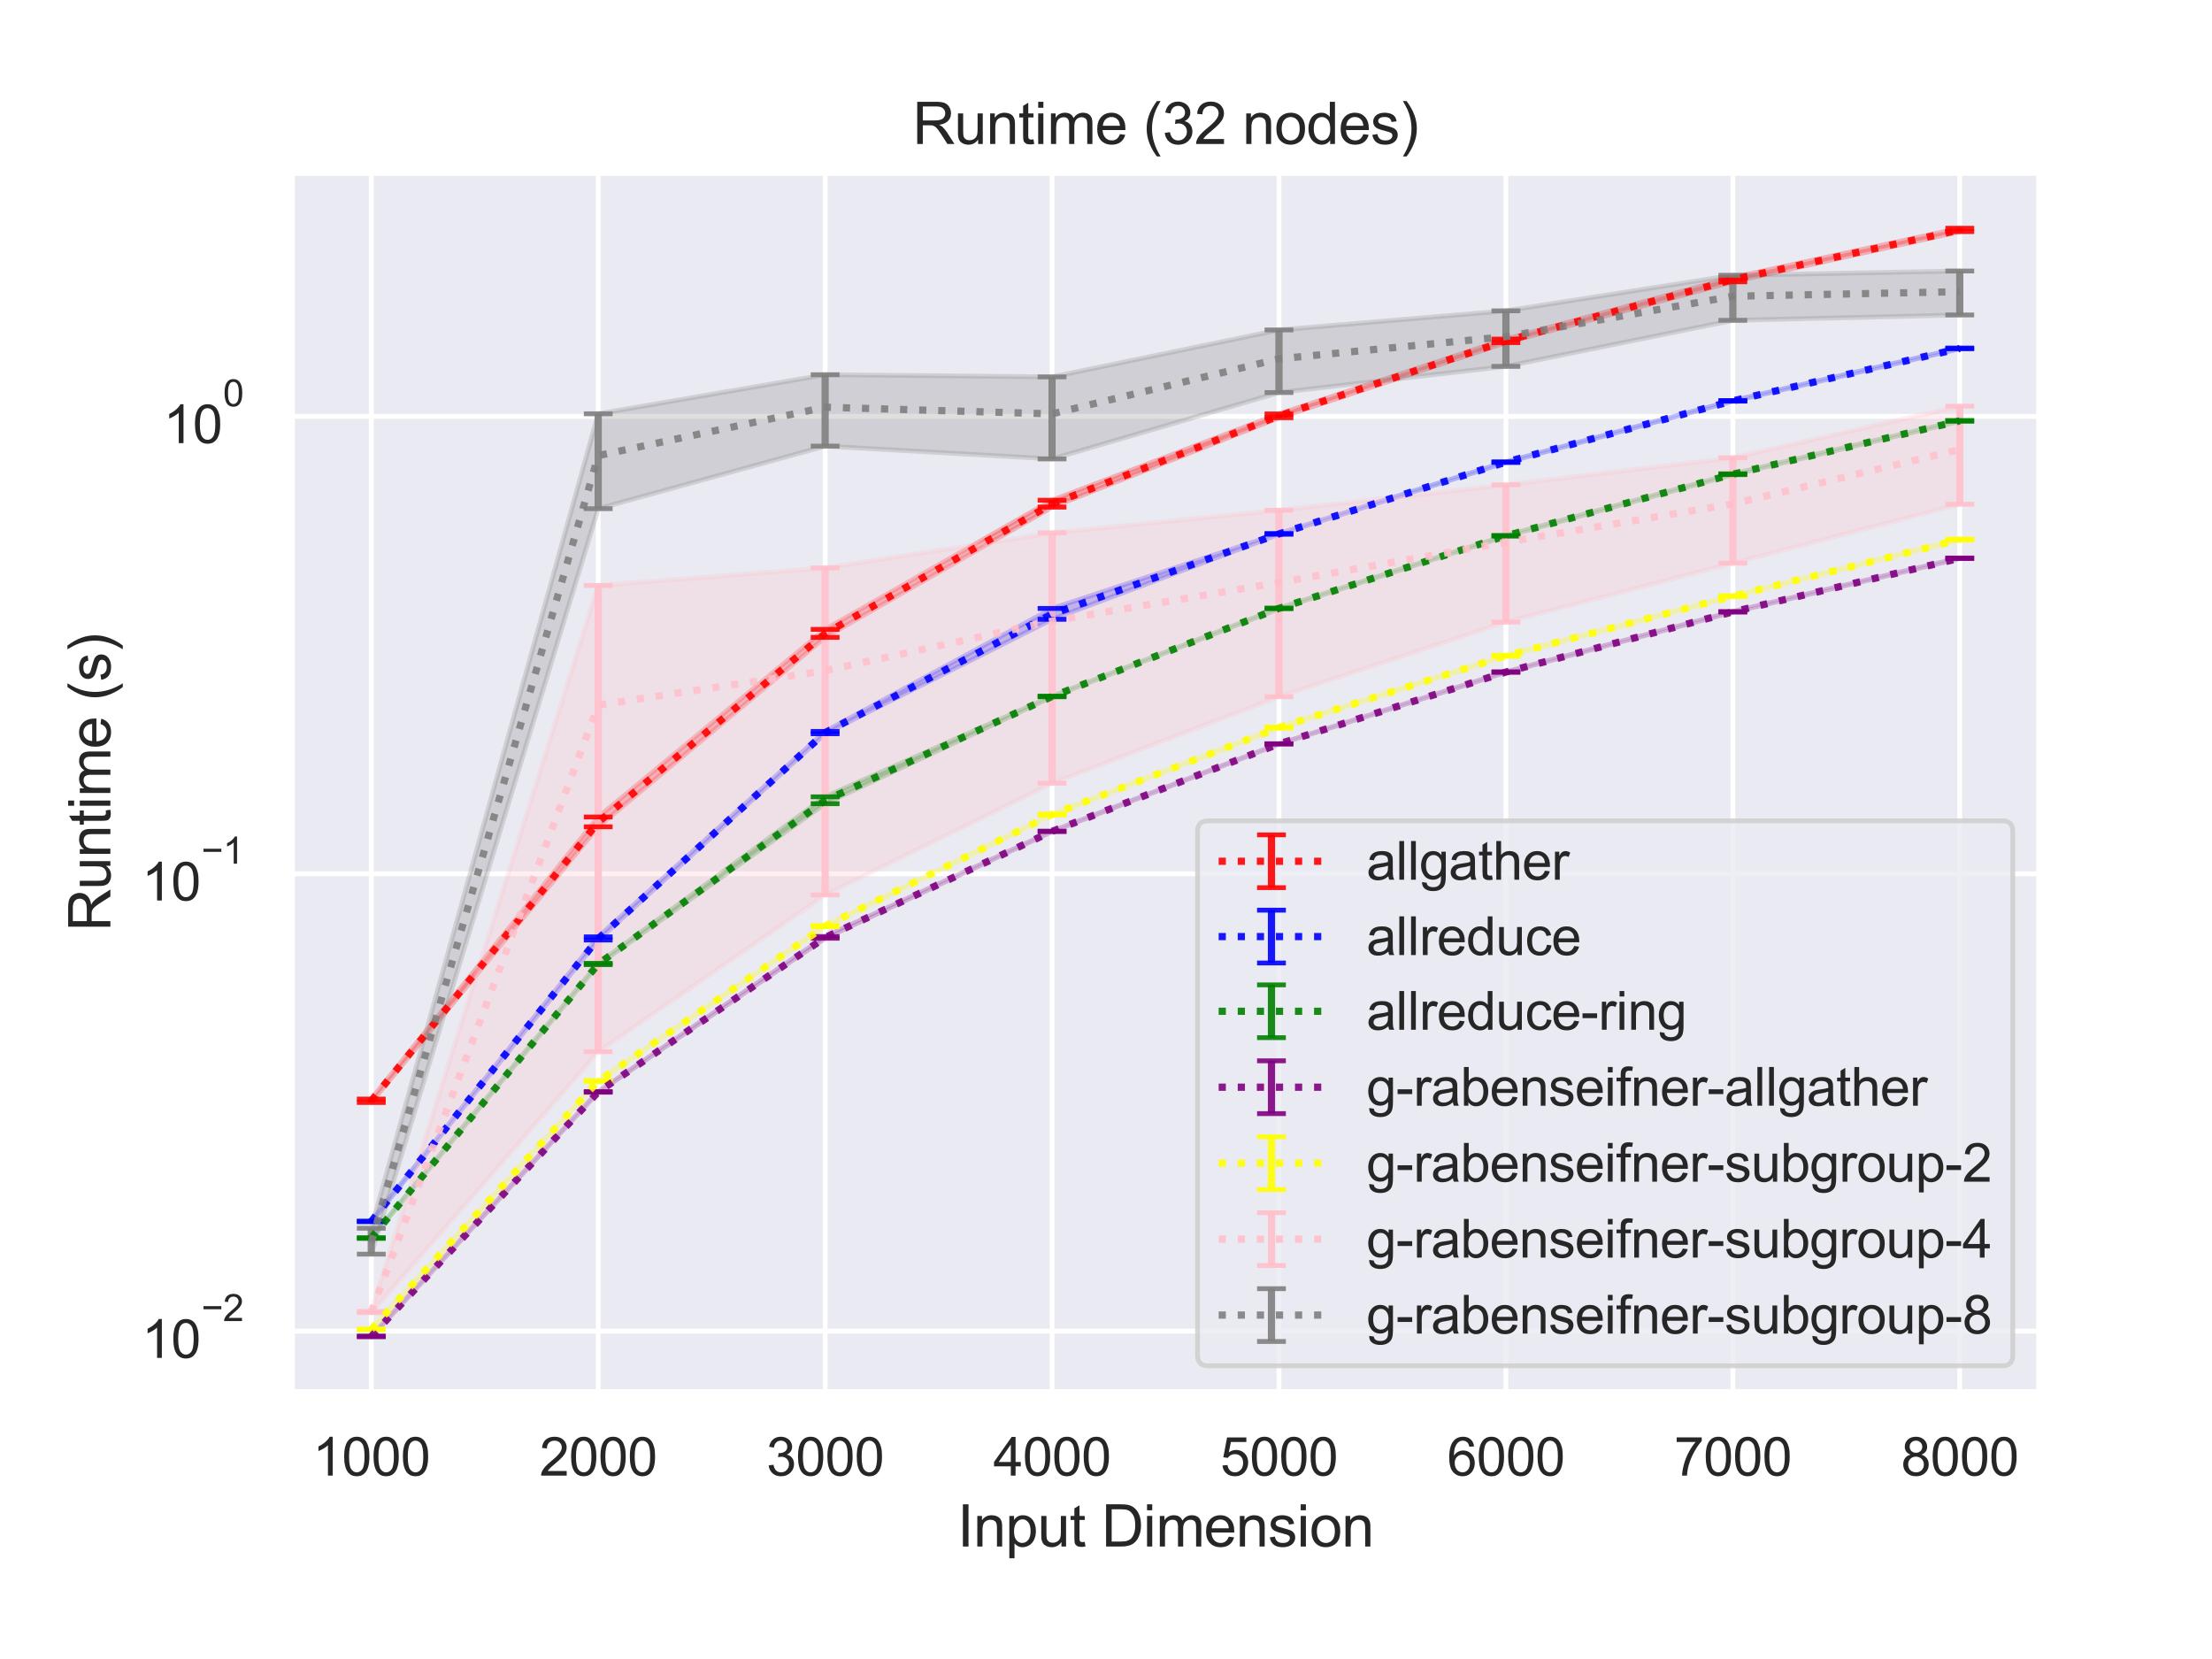 <?xml version="1.0" encoding="utf-8" standalone="no"?>
<!DOCTYPE svg PUBLIC "-//W3C//DTD SVG 1.1//EN"
  "http://www.w3.org/Graphics/SVG/1.1/DTD/svg11.dtd">
<svg height="345.6pt" version="1.1" viewBox="0 0 460.8 345.6" width="460.8pt" xmlns="http://www.w3.org/2000/svg" xmlns:xlink="http://www.w3.org/1999/xlink">
 <defs>
  <style type="text/css">*{stroke-linecap:butt;stroke-linejoin:round;}</style>
 </defs>
 <g id="figure_1">
  <g id="patch_1">
   <path d="M 0 345.6 
L 460.8 345.6 
L 460.8 0 
L 0 0 
z
" style="fill:#ffffff;"/>
  </g>
  <g id="axes_1">
   <g id="patch_2">
    <path d="M 60.8 290.02 
L 424.8 290.02 
L 424.8 36 
L 60.8 36 
z
" style="fill:#eaeaf2;"/>
   </g>
   <g id="matplotlib.axis_1">
    <g id="xtick_1">
     <g id="line2d_1">
      <path clip-path="url(#p77b28f418a)" d="M 77.345 290.02 
L 77.345 36 
" style="fill:none;stroke:#ffffff;stroke-linecap:round;"/>
     </g>
     <g id="text_1">
      <!-- 1000 -->
      <g style="fill:#262626;" transform="translate(65.111 307.394)scale(0.11 -0.11)">
       <defs>
        <path d="M 2384 0 
L 1822 0 
L 1822 3584 
Q 1619 3391 1289 3197 
Q 959 3003 697 2906 
L 697 3450 
Q 1169 3672 1522 3987 
Q 1875 4303 2022 4600 
L 2384 4600 
L 2384 0 
z
" id="ArialMT-31" transform="scale(0.016)"/>
        <path d="M 266 2259 
Q 266 3072 433 3567 
Q 600 4063 929 4331 
Q 1259 4600 1759 4600 
Q 2128 4600 2406 4451 
Q 2684 4303 2865 4023 
Q 3047 3744 3150 3342 
Q 3253 2941 3253 2259 
Q 3253 1453 3087 958 
Q 2922 463 2592 192 
Q 2263 -78 1759 -78 
Q 1097 -78 719 397 
Q 266 969 266 2259 
z
M 844 2259 
Q 844 1131 1108 757 
Q 1372 384 1759 384 
Q 2147 384 2411 759 
Q 2675 1134 2675 2259 
Q 2675 3391 2411 3762 
Q 2147 4134 1753 4134 
Q 1366 4134 1134 3806 
Q 844 3388 844 2259 
z
" id="ArialMT-30" transform="scale(0.016)"/>
       </defs>
       <use xlink:href="#ArialMT-31"/>
       <use x="55.615" xlink:href="#ArialMT-30"/>
       <use x="111.23" xlink:href="#ArialMT-30"/>
       <use x="166.846" xlink:href="#ArialMT-30"/>
      </g>
     </g>
    </g>
    <g id="xtick_2">
     <g id="line2d_2">
      <path clip-path="url(#p77b28f418a)" d="M 124.618 290.02 
L 124.618 36 
" style="fill:none;stroke:#ffffff;stroke-linecap:round;"/>
     </g>
     <g id="text_2">
      <!-- 2000 -->
      <g style="fill:#262626;" transform="translate(112.384 307.394)scale(0.11 -0.11)">
       <defs>
        <path d="M 3222 541 
L 3222 0 
L 194 0 
Q 188 203 259 391 
Q 375 700 629 1000 
Q 884 1300 1366 1694 
Q 2113 2306 2375 2664 
Q 2638 3022 2638 3341 
Q 2638 3675 2398 3904 
Q 2159 4134 1775 4134 
Q 1369 4134 1125 3890 
Q 881 3647 878 3216 
L 300 3275 
Q 359 3922 746 4261 
Q 1134 4600 1788 4600 
Q 2447 4600 2831 4234 
Q 3216 3869 3216 3328 
Q 3216 3053 3103 2787 
Q 2991 2522 2730 2228 
Q 2469 1934 1863 1422 
Q 1356 997 1212 845 
Q 1069 694 975 541 
L 3222 541 
z
" id="ArialMT-32" transform="scale(0.016)"/>
       </defs>
       <use xlink:href="#ArialMT-32"/>
       <use x="55.615" xlink:href="#ArialMT-30"/>
       <use x="111.23" xlink:href="#ArialMT-30"/>
       <use x="166.846" xlink:href="#ArialMT-30"/>
      </g>
     </g>
    </g>
    <g id="xtick_3">
     <g id="line2d_3">
      <path clip-path="url(#p77b28f418a)" d="M 171.891 290.02 
L 171.891 36 
" style="fill:none;stroke:#ffffff;stroke-linecap:round;"/>
     </g>
     <g id="text_3">
      <!-- 3000 -->
      <g style="fill:#262626;" transform="translate(159.657 307.394)scale(0.11 -0.11)">
       <defs>
        <path d="M 269 1209 
L 831 1284 
Q 928 806 1161 595 
Q 1394 384 1728 384 
Q 2125 384 2398 659 
Q 2672 934 2672 1341 
Q 2672 1728 2419 1979 
Q 2166 2231 1775 2231 
Q 1616 2231 1378 2169 
L 1441 2663 
Q 1497 2656 1531 2656 
Q 1891 2656 2178 2843 
Q 2466 3031 2466 3422 
Q 2466 3731 2256 3934 
Q 2047 4138 1716 4138 
Q 1388 4138 1169 3931 
Q 950 3725 888 3313 
L 325 3413 
Q 428 3978 793 4289 
Q 1159 4600 1703 4600 
Q 2078 4600 2393 4439 
Q 2709 4278 2876 4000 
Q 3044 3722 3044 3409 
Q 3044 3113 2884 2869 
Q 2725 2625 2413 2481 
Q 2819 2388 3044 2092 
Q 3269 1797 3269 1353 
Q 3269 753 2831 336 
Q 2394 -81 1725 -81 
Q 1122 -81 723 278 
Q 325 638 269 1209 
z
" id="ArialMT-33" transform="scale(0.016)"/>
       </defs>
       <use xlink:href="#ArialMT-33"/>
       <use x="55.615" xlink:href="#ArialMT-30"/>
       <use x="111.23" xlink:href="#ArialMT-30"/>
       <use x="166.846" xlink:href="#ArialMT-30"/>
      </g>
     </g>
    </g>
    <g id="xtick_4">
     <g id="line2d_4">
      <path clip-path="url(#p77b28f418a)" d="M 219.164 290.02 
L 219.164 36 
" style="fill:none;stroke:#ffffff;stroke-linecap:round;"/>
     </g>
     <g id="text_4">
      <!-- 4000 -->
      <g style="fill:#262626;" transform="translate(206.93 307.394)scale(0.11 -0.11)">
       <defs>
        <path d="M 2069 0 
L 2069 1097 
L 81 1097 
L 81 1613 
L 2172 4581 
L 2631 4581 
L 2631 1613 
L 3250 1613 
L 3250 1097 
L 2631 1097 
L 2631 0 
L 2069 0 
z
M 2069 1613 
L 2069 3678 
L 634 1613 
L 2069 1613 
z
" id="ArialMT-34" transform="scale(0.016)"/>
       </defs>
       <use xlink:href="#ArialMT-34"/>
       <use x="55.615" xlink:href="#ArialMT-30"/>
       <use x="111.23" xlink:href="#ArialMT-30"/>
       <use x="166.846" xlink:href="#ArialMT-30"/>
      </g>
     </g>
    </g>
    <g id="xtick_5">
     <g id="line2d_5">
      <path clip-path="url(#p77b28f418a)" d="M 266.436 290.02 
L 266.436 36 
" style="fill:none;stroke:#ffffff;stroke-linecap:round;"/>
     </g>
     <g id="text_5">
      <!-- 5000 -->
      <g style="fill:#262626;" transform="translate(254.202 307.394)scale(0.11 -0.11)">
       <defs>
        <path d="M 266 1200 
L 856 1250 
Q 922 819 1161 601 
Q 1400 384 1738 384 
Q 2144 384 2425 690 
Q 2706 997 2706 1503 
Q 2706 1984 2436 2262 
Q 2166 2541 1728 2541 
Q 1456 2541 1237 2417 
Q 1019 2294 894 2097 
L 366 2166 
L 809 4519 
L 3088 4519 
L 3088 3981 
L 1259 3981 
L 1013 2750 
Q 1425 3038 1878 3038 
Q 2478 3038 2890 2622 
Q 3303 2206 3303 1553 
Q 3303 931 2941 478 
Q 2500 -78 1738 -78 
Q 1113 -78 717 272 
Q 322 622 266 1200 
z
" id="ArialMT-35" transform="scale(0.016)"/>
       </defs>
       <use xlink:href="#ArialMT-35"/>
       <use x="55.615" xlink:href="#ArialMT-30"/>
       <use x="111.23" xlink:href="#ArialMT-30"/>
       <use x="166.846" xlink:href="#ArialMT-30"/>
      </g>
     </g>
    </g>
    <g id="xtick_6">
     <g id="line2d_6">
      <path clip-path="url(#p77b28f418a)" d="M 313.709 290.02 
L 313.709 36 
" style="fill:none;stroke:#ffffff;stroke-linecap:round;"/>
     </g>
     <g id="text_6">
      <!-- 6000 -->
      <g style="fill:#262626;" transform="translate(301.475 307.394)scale(0.11 -0.11)">
       <defs>
        <path d="M 3184 3459 
L 2625 3416 
Q 2550 3747 2413 3897 
Q 2184 4138 1850 4138 
Q 1581 4138 1378 3988 
Q 1113 3794 959 3422 
Q 806 3050 800 2363 
Q 1003 2672 1297 2822 
Q 1591 2972 1913 2972 
Q 2475 2972 2870 2558 
Q 3266 2144 3266 1488 
Q 3266 1056 3080 686 
Q 2894 316 2569 119 
Q 2244 -78 1831 -78 
Q 1128 -78 684 439 
Q 241 956 241 2144 
Q 241 3472 731 4075 
Q 1159 4600 1884 4600 
Q 2425 4600 2770 4297 
Q 3116 3994 3184 3459 
z
M 888 1484 
Q 888 1194 1011 928 
Q 1134 663 1356 523 
Q 1578 384 1822 384 
Q 2178 384 2434 671 
Q 2691 959 2691 1453 
Q 2691 1928 2437 2201 
Q 2184 2475 1800 2475 
Q 1419 2475 1153 2201 
Q 888 1928 888 1484 
z
" id="ArialMT-36" transform="scale(0.016)"/>
       </defs>
       <use xlink:href="#ArialMT-36"/>
       <use x="55.615" xlink:href="#ArialMT-30"/>
       <use x="111.23" xlink:href="#ArialMT-30"/>
       <use x="166.846" xlink:href="#ArialMT-30"/>
      </g>
     </g>
    </g>
    <g id="xtick_7">
     <g id="line2d_7">
      <path clip-path="url(#p77b28f418a)" d="M 360.982 290.02 
L 360.982 36 
" style="fill:none;stroke:#ffffff;stroke-linecap:round;"/>
     </g>
     <g id="text_7">
      <!-- 7000 -->
      <g style="fill:#262626;" transform="translate(348.748 307.394)scale(0.11 -0.11)">
       <defs>
        <path d="M 303 3981 
L 303 4522 
L 3269 4522 
L 3269 4084 
Q 2831 3619 2401 2847 
Q 1972 2075 1738 1259 
Q 1569 684 1522 0 
L 944 0 
Q 953 541 1156 1306 
Q 1359 2072 1739 2783 
Q 2119 3494 2547 3981 
L 303 3981 
z
" id="ArialMT-37" transform="scale(0.016)"/>
       </defs>
       <use xlink:href="#ArialMT-37"/>
       <use x="55.615" xlink:href="#ArialMT-30"/>
       <use x="111.23" xlink:href="#ArialMT-30"/>
       <use x="166.846" xlink:href="#ArialMT-30"/>
      </g>
     </g>
    </g>
    <g id="xtick_8">
     <g id="line2d_8">
      <path clip-path="url(#p77b28f418a)" d="M 408.255 290.02 
L 408.255 36 
" style="fill:none;stroke:#ffffff;stroke-linecap:round;"/>
     </g>
     <g id="text_8">
      <!-- 8000 -->
      <g style="fill:#262626;" transform="translate(396.02 307.394)scale(0.11 -0.11)">
       <defs>
        <path d="M 1131 2484 
Q 781 2613 612 2850 
Q 444 3088 444 3419 
Q 444 3919 803 4259 
Q 1163 4600 1759 4600 
Q 2359 4600 2725 4251 
Q 3091 3903 3091 3403 
Q 3091 3084 2923 2848 
Q 2756 2613 2416 2484 
Q 2838 2347 3058 2040 
Q 3278 1734 3278 1309 
Q 3278 722 2862 322 
Q 2447 -78 1769 -78 
Q 1091 -78 675 323 
Q 259 725 259 1325 
Q 259 1772 486 2073 
Q 713 2375 1131 2484 
z
M 1019 3438 
Q 1019 3113 1228 2906 
Q 1438 2700 1772 2700 
Q 2097 2700 2305 2904 
Q 2513 3109 2513 3406 
Q 2513 3716 2298 3927 
Q 2084 4138 1766 4138 
Q 1444 4138 1231 3931 
Q 1019 3725 1019 3438 
z
M 838 1322 
Q 838 1081 952 856 
Q 1066 631 1291 507 
Q 1516 384 1775 384 
Q 2178 384 2440 643 
Q 2703 903 2703 1303 
Q 2703 1709 2433 1975 
Q 2163 2241 1756 2241 
Q 1359 2241 1098 1978 
Q 838 1716 838 1322 
z
" id="ArialMT-38" transform="scale(0.016)"/>
       </defs>
       <use xlink:href="#ArialMT-38"/>
       <use x="55.615" xlink:href="#ArialMT-30"/>
       <use x="111.23" xlink:href="#ArialMT-30"/>
       <use x="166.846" xlink:href="#ArialMT-30"/>
      </g>
     </g>
    </g>
    <g id="text_9">
     <!-- Input Dimension -->
     <g style="fill:#262626;" transform="translate(199.446 322.169)scale(0.12 -0.12)">
      <defs>
       <path d="M 597 0 
L 597 4581 
L 1203 4581 
L 1203 0 
L 597 0 
z
" id="ArialMT-49" transform="scale(0.016)"/>
       <path d="M 422 0 
L 422 3319 
L 928 3319 
L 928 2847 
Q 1294 3394 1984 3394 
Q 2284 3394 2536 3286 
Q 2788 3178 2913 3003 
Q 3038 2828 3088 2588 
Q 3119 2431 3119 2041 
L 3119 0 
L 2556 0 
L 2556 2019 
Q 2556 2363 2490 2533 
Q 2425 2703 2258 2804 
Q 2091 2906 1866 2906 
Q 1506 2906 1245 2678 
Q 984 2450 984 1813 
L 984 0 
L 422 0 
z
" id="ArialMT-6e" transform="scale(0.016)"/>
       <path d="M 422 -1272 
L 422 3319 
L 934 3319 
L 934 2888 
Q 1116 3141 1344 3267 
Q 1572 3394 1897 3394 
Q 2322 3394 2647 3175 
Q 2972 2956 3137 2557 
Q 3303 2159 3303 1684 
Q 3303 1175 3120 767 
Q 2938 359 2589 142 
Q 2241 -75 1856 -75 
Q 1575 -75 1351 44 
Q 1128 163 984 344 
L 984 -1272 
L 422 -1272 
z
M 931 1641 
Q 931 1000 1190 694 
Q 1450 388 1819 388 
Q 2194 388 2461 705 
Q 2728 1022 2728 1688 
Q 2728 2322 2467 2637 
Q 2206 2953 1844 2953 
Q 1484 2953 1207 2617 
Q 931 2281 931 1641 
z
" id="ArialMT-70" transform="scale(0.016)"/>
       <path d="M 2597 0 
L 2597 488 
Q 2209 -75 1544 -75 
Q 1250 -75 995 37 
Q 741 150 617 320 
Q 494 491 444 738 
Q 409 903 409 1263 
L 409 3319 
L 972 3319 
L 972 1478 
Q 972 1038 1006 884 
Q 1059 663 1231 536 
Q 1403 409 1656 409 
Q 1909 409 2131 539 
Q 2353 669 2445 892 
Q 2538 1116 2538 1541 
L 2538 3319 
L 3100 3319 
L 3100 0 
L 2597 0 
z
" id="ArialMT-75" transform="scale(0.016)"/>
       <path d="M 1650 503 
L 1731 6 
Q 1494 -44 1306 -44 
Q 1000 -44 831 53 
Q 663 150 594 308 
Q 525 466 525 972 
L 525 2881 
L 113 2881 
L 113 3319 
L 525 3319 
L 525 4141 
L 1084 4478 
L 1084 3319 
L 1650 3319 
L 1650 2881 
L 1084 2881 
L 1084 941 
Q 1084 700 1114 631 
Q 1144 563 1211 522 
Q 1278 481 1403 481 
Q 1497 481 1650 503 
z
" id="ArialMT-74" transform="scale(0.016)"/>
       <path id="ArialMT-20" transform="scale(0.016)"/>
       <path d="M 494 0 
L 494 4581 
L 2072 4581 
Q 2606 4581 2888 4516 
Q 3281 4425 3559 4188 
Q 3922 3881 4101 3404 
Q 4281 2928 4281 2316 
Q 4281 1794 4159 1391 
Q 4038 988 3847 723 
Q 3656 459 3429 307 
Q 3203 156 2883 78 
Q 2563 0 2147 0 
L 494 0 
z
M 1100 541 
L 2078 541 
Q 2531 541 2789 625 
Q 3047 709 3200 863 
Q 3416 1078 3536 1442 
Q 3656 1806 3656 2325 
Q 3656 3044 3420 3430 
Q 3184 3816 2847 3947 
Q 2603 4041 2063 4041 
L 1100 4041 
L 1100 541 
z
" id="ArialMT-44" transform="scale(0.016)"/>
       <path d="M 425 3934 
L 425 4581 
L 988 4581 
L 988 3934 
L 425 3934 
z
M 425 0 
L 425 3319 
L 988 3319 
L 988 0 
L 425 0 
z
" id="ArialMT-69" transform="scale(0.016)"/>
       <path d="M 422 0 
L 422 3319 
L 925 3319 
L 925 2853 
Q 1081 3097 1340 3245 
Q 1600 3394 1931 3394 
Q 2300 3394 2536 3241 
Q 2772 3088 2869 2813 
Q 3263 3394 3894 3394 
Q 4388 3394 4653 3120 
Q 4919 2847 4919 2278 
L 4919 0 
L 4359 0 
L 4359 2091 
Q 4359 2428 4304 2576 
Q 4250 2725 4106 2815 
Q 3963 2906 3769 2906 
Q 3419 2906 3187 2673 
Q 2956 2441 2956 1928 
L 2956 0 
L 2394 0 
L 2394 2156 
Q 2394 2531 2256 2718 
Q 2119 2906 1806 2906 
Q 1569 2906 1367 2781 
Q 1166 2656 1075 2415 
Q 984 2175 984 1722 
L 984 0 
L 422 0 
z
" id="ArialMT-6d" transform="scale(0.016)"/>
       <path d="M 2694 1069 
L 3275 997 
Q 3138 488 2766 206 
Q 2394 -75 1816 -75 
Q 1088 -75 661 373 
Q 234 822 234 1631 
Q 234 2469 665 2931 
Q 1097 3394 1784 3394 
Q 2450 3394 2872 2941 
Q 3294 2488 3294 1666 
Q 3294 1616 3291 1516 
L 816 1516 
Q 847 969 1125 678 
Q 1403 388 1819 388 
Q 2128 388 2347 550 
Q 2566 713 2694 1069 
z
M 847 1978 
L 2700 1978 
Q 2663 2397 2488 2606 
Q 2219 2931 1791 2931 
Q 1403 2931 1139 2672 
Q 875 2413 847 1978 
z
" id="ArialMT-65" transform="scale(0.016)"/>
       <path d="M 197 991 
L 753 1078 
Q 800 744 1014 566 
Q 1228 388 1613 388 
Q 2000 388 2187 545 
Q 2375 703 2375 916 
Q 2375 1106 2209 1216 
Q 2094 1291 1634 1406 
Q 1016 1563 777 1677 
Q 538 1791 414 1992 
Q 291 2194 291 2438 
Q 291 2659 392 2848 
Q 494 3038 669 3163 
Q 800 3259 1026 3326 
Q 1253 3394 1513 3394 
Q 1903 3394 2198 3281 
Q 2494 3169 2634 2976 
Q 2775 2784 2828 2463 
L 2278 2388 
Q 2241 2644 2061 2787 
Q 1881 2931 1553 2931 
Q 1166 2931 1000 2803 
Q 834 2675 834 2503 
Q 834 2394 903 2306 
Q 972 2216 1119 2156 
Q 1203 2125 1616 2013 
Q 2213 1853 2448 1751 
Q 2684 1650 2818 1456 
Q 2953 1263 2953 975 
Q 2953 694 2789 445 
Q 2625 197 2315 61 
Q 2006 -75 1616 -75 
Q 969 -75 630 194 
Q 291 463 197 991 
z
" id="ArialMT-73" transform="scale(0.016)"/>
       <path d="M 213 1659 
Q 213 2581 725 3025 
Q 1153 3394 1769 3394 
Q 2453 3394 2887 2945 
Q 3322 2497 3322 1706 
Q 3322 1066 3130 698 
Q 2938 331 2570 128 
Q 2203 -75 1769 -75 
Q 1072 -75 642 372 
Q 213 819 213 1659 
z
M 791 1659 
Q 791 1022 1069 705 
Q 1347 388 1769 388 
Q 2188 388 2466 706 
Q 2744 1025 2744 1678 
Q 2744 2294 2464 2611 
Q 2184 2928 1769 2928 
Q 1347 2928 1069 2612 
Q 791 2297 791 1659 
z
" id="ArialMT-6f" transform="scale(0.016)"/>
      </defs>
      <use xlink:href="#ArialMT-49"/>
      <use x="27.783" xlink:href="#ArialMT-6e"/>
      <use x="83.398" xlink:href="#ArialMT-70"/>
      <use x="139.014" xlink:href="#ArialMT-75"/>
      <use x="194.629" xlink:href="#ArialMT-74"/>
      <use x="222.412" xlink:href="#ArialMT-20"/>
      <use x="250.195" xlink:href="#ArialMT-44"/>
      <use x="322.412" xlink:href="#ArialMT-69"/>
      <use x="344.629" xlink:href="#ArialMT-6d"/>
      <use x="427.93" xlink:href="#ArialMT-65"/>
      <use x="483.545" xlink:href="#ArialMT-6e"/>
      <use x="539.16" xlink:href="#ArialMT-73"/>
      <use x="589.16" xlink:href="#ArialMT-69"/>
      <use x="611.377" xlink:href="#ArialMT-6f"/>
      <use x="666.992" xlink:href="#ArialMT-6e"/>
     </g>
    </g>
   </g>
   <g id="matplotlib.axis_2">
    <g id="ytick_1">
     <g id="line2d_9">
      <path clip-path="url(#p77b28f418a)" d="M 60.8 277.304 
L 424.8 277.304 
" style="fill:none;stroke:#ffffff;stroke-linecap:round;"/>
     </g>
     <g id="text_10">
      <!-- $\mathdefault{10^{-2}}$ -->
      <g style="fill:#262626;" transform="translate(29.52 282.976)scale(0.11 -0.11)">
       <defs>
        <path d="M 3381 1997 
L 356 1997 
L 356 2522 
L 3381 2522 
L 3381 1997 
z
" id="ArialMT-2212" transform="scale(0.016)"/>
       </defs>
       <use transform="translate(0 0.994)" xlink:href="#ArialMT-31"/>
       <use transform="translate(55.615 0.994)" xlink:href="#ArialMT-30"/>
       <use transform="translate(112.973 70.688)scale(0.7)" xlink:href="#ArialMT-2212"/>
       <use transform="translate(153.852 70.688)scale(0.7)" xlink:href="#ArialMT-32"/>
      </g>
     </g>
    </g>
    <g id="ytick_2">
     <g id="line2d_10">
      <path clip-path="url(#p77b28f418a)" d="M 60.8 182.022 
L 424.8 182.022 
" style="fill:none;stroke:#ffffff;stroke-linecap:round;"/>
     </g>
     <g id="text_11">
      <!-- $\mathdefault{10^{-1}}$ -->
      <g style="fill:#262626;" transform="translate(29.52 187.694)scale(0.11 -0.11)">
       <use transform="translate(0 0.994)" xlink:href="#ArialMT-31"/>
       <use transform="translate(55.615 0.994)" xlink:href="#ArialMT-30"/>
       <use transform="translate(112.973 70.688)scale(0.7)" xlink:href="#ArialMT-2212"/>
       <use transform="translate(153.852 70.688)scale(0.7)" xlink:href="#ArialMT-31"/>
      </g>
     </g>
    </g>
    <g id="ytick_3">
     <g id="line2d_11">
      <path clip-path="url(#p77b28f418a)" d="M 60.8 86.74 
L 424.8 86.74 
" style="fill:none;stroke:#ffffff;stroke-linecap:round;"/>
     </g>
     <g id="text_12">
      <!-- $\mathdefault{10^{0}}$ -->
      <g style="fill:#262626;" transform="translate(34.03 92.412)scale(0.11 -0.11)">
       <use transform="translate(0 0.994)" xlink:href="#ArialMT-31"/>
       <use transform="translate(55.615 0.994)" xlink:href="#ArialMT-30"/>
       <use transform="translate(112.973 70.688)scale(0.7)" xlink:href="#ArialMT-30"/>
      </g>
     </g>
    </g>
    <g id="ytick_4"/>
    <g id="ytick_5"/>
    <g id="ytick_6"/>
    <g id="ytick_7"/>
    <g id="ytick_8"/>
    <g id="ytick_9"/>
    <g id="ytick_10"/>
    <g id="ytick_11"/>
    <g id="ytick_12"/>
    <g id="ytick_13"/>
    <g id="ytick_14"/>
    <g id="ytick_15"/>
    <g id="ytick_16"/>
    <g id="ytick_17"/>
    <g id="ytick_18"/>
    <g id="ytick_19"/>
    <g id="ytick_20"/>
    <g id="ytick_21"/>
    <g id="ytick_22"/>
    <g id="ytick_23"/>
    <g id="text_13">
     <!-- Runtime (s) -->
     <g style="fill:#262626;" transform="translate(22.994 194.013)rotate(-90)scale(0.12 -0.12)">
      <defs>
       <path d="M 503 0 
L 503 4581 
L 2534 4581 
Q 3147 4581 3465 4457 
Q 3784 4334 3975 4021 
Q 4166 3709 4166 3331 
Q 4166 2844 3850 2509 
Q 3534 2175 2875 2084 
Q 3116 1969 3241 1856 
Q 3506 1613 3744 1247 
L 4541 0 
L 3778 0 
L 3172 953 
Q 2906 1366 2734 1584 
Q 2563 1803 2427 1890 
Q 2291 1978 2150 2013 
Q 2047 2034 1813 2034 
L 1109 2034 
L 1109 0 
L 503 0 
z
M 1109 2559 
L 2413 2559 
Q 2828 2559 3062 2645 
Q 3297 2731 3419 2920 
Q 3541 3109 3541 3331 
Q 3541 3656 3305 3865 
Q 3069 4075 2559 4075 
L 1109 4075 
L 1109 2559 
z
" id="ArialMT-52" transform="scale(0.016)"/>
       <path d="M 1497 -1347 
Q 1031 -759 709 28 
Q 388 816 388 1659 
Q 388 2403 628 3084 
Q 909 3875 1497 4659 
L 1900 4659 
Q 1522 4009 1400 3731 
Q 1209 3300 1100 2831 
Q 966 2247 966 1656 
Q 966 153 1900 -1347 
L 1497 -1347 
z
" id="ArialMT-28" transform="scale(0.016)"/>
       <path d="M 791 -1347 
L 388 -1347 
Q 1322 153 1322 1656 
Q 1322 2244 1188 2822 
Q 1081 3291 891 3722 
Q 769 4003 388 4659 
L 791 4659 
Q 1378 3875 1659 3084 
Q 1900 2403 1900 1659 
Q 1900 816 1576 28 
Q 1253 -759 791 -1347 
z
" id="ArialMT-29" transform="scale(0.016)"/>
      </defs>
      <use xlink:href="#ArialMT-52"/>
      <use x="72.217" xlink:href="#ArialMT-75"/>
      <use x="127.832" xlink:href="#ArialMT-6e"/>
      <use x="183.447" xlink:href="#ArialMT-74"/>
      <use x="211.23" xlink:href="#ArialMT-69"/>
      <use x="233.447" xlink:href="#ArialMT-6d"/>
      <use x="316.748" xlink:href="#ArialMT-65"/>
      <use x="372.363" xlink:href="#ArialMT-20"/>
      <use x="400.146" xlink:href="#ArialMT-28"/>
      <use x="433.447" xlink:href="#ArialMT-73"/>
      <use x="483.447" xlink:href="#ArialMT-29"/>
     </g>
    </g>
   </g>
   <g id="PolyCollection_1">
    <defs>
     <path d="M 77.345 -116.646 
L 77.345 -115.938 
L 124.618 -173.365 
L 171.891 -212.829 
L 219.164 -239.961 
L 266.436 -258.585 
L 313.709 -274.223 
L 360.982 -286.9 
L 408.255 -297.353 
L 408.255 -298.054 
L 408.255 -298.054 
L 360.982 -287.785 
L 313.709 -274.962 
L 266.436 -259.364 
L 219.164 -241.39 
L 171.891 -214.49 
L 124.618 -175.403 
L 77.345 -116.646 
z
" id="m1b49a4a239" style="stroke:#ff0000;stroke-opacity:0.25;"/>
    </defs>
    <g clip-path="url(#p77b28f418a)">
     <use style="fill:#ff0000;fill-opacity:0.25;stroke:#ff0000;stroke-opacity:0.25;" x="0" xlink:href="#m1b49a4a239" y="345.6"/>
    </g>
   </g>
   <g id="PolyCollection_2">
    <defs>
     <path d="M 77.345 -91.224 
L 77.345 -91.103 
L 124.618 -149.773 
L 171.891 -192.747 
L 219.164 -216.587 
L 266.436 -234.302 
L 313.709 -249.264 
L 360.982 -262.039 
L 408.255 -272.948 
L 408.255 -273.092 
L 408.255 -273.092 
L 360.982 -262.153 
L 313.709 -249.388 
L 266.436 -234.459 
L 219.164 -218.851 
L 171.891 -193.232 
L 124.618 -150.428 
L 77.345 -91.224 
z
" id="md592e73f8d" style="stroke:#0000ff;stroke-opacity:0.25;"/>
    </defs>
    <g clip-path="url(#p77b28f418a)">
     <use style="fill:#0000ff;fill-opacity:0.25;stroke:#0000ff;stroke-opacity:0.25;" x="0" xlink:href="#md592e73f8d" y="345.6"/>
    </g>
   </g>
   <g id="PolyCollection_3">
    <defs>
     <path d="M 77.345 -87.768 
L 77.345 -87.617 
L 124.618 -144.652 
L 171.891 -178.175 
L 219.164 -200.447 
L 266.436 -218.797 
L 313.709 -233.908 
L 360.982 -246.731 
L 408.255 -257.85 
L 408.255 -257.999 
L 408.255 -257.999 
L 360.982 -246.895 
L 313.709 -234.056 
L 266.436 -218.933 
L 219.164 -200.576 
L 171.891 -179.608 
L 124.618 -144.918 
L 77.345 -87.768 
z
" id="m2cbca23e1c" style="stroke:#008000;stroke-opacity:0.25;"/>
    </defs>
    <g clip-path="url(#p77b28f418a)">
     <use style="fill:#008000;fill-opacity:0.25;stroke:#008000;stroke-opacity:0.25;" x="0" xlink:href="#m2cbca23e1c" y="345.6"/>
    </g>
   </g>
   <g id="PolyCollection_4">
    <defs>
     <path d="M 77.345 -67.275 
L 77.345 -67.126 
L 124.618 -118.067 
L 171.891 -150.138 
L 219.164 -172.373 
L 266.436 -190.604 
L 313.709 -205.538 
L 360.982 -218.082 
L 408.255 -229.246 
L 408.255 -229.364 
L 408.255 -229.364 
L 360.982 -218.206 
L 313.709 -205.65 
L 266.436 -190.664 
L 219.164 -172.453 
L 171.891 -150.494 
L 124.618 -118.2 
L 77.345 -67.275 
z
" id="m579b551558" style="stroke:#800080;stroke-opacity:0.25;"/>
    </defs>
    <g clip-path="url(#p77b28f418a)">
     <use style="fill:#800080;fill-opacity:0.25;stroke:#800080;stroke-opacity:0.25;" x="0" xlink:href="#m579b551558" y="345.6"/>
    </g>
   </g>
   <g id="PolyCollection_5">
    <defs>
     <path d="M 77.345 -68.745 
L 77.345 -68.577 
L 124.618 -120.308 
L 171.891 -152.563 
L 219.164 -175.829 
L 266.436 -193.953 
L 313.709 -208.881 
L 360.982 -221.331 
L 408.255 -233.098 
L 408.255 -233.277 
L 408.255 -233.277 
L 360.982 -221.49 
L 313.709 -209.105 
L 266.436 -194.146 
L 219.164 -176.022 
L 171.891 -152.783 
L 124.618 -120.475 
L 77.345 -68.745 
z
" id="m51b75af5f8" style="stroke:#ffff00;stroke-opacity:0.25;"/>
    </defs>
    <g clip-path="url(#p77b28f418a)">
     <use style="fill:#ffff00;fill-opacity:0.25;stroke:#ffff00;stroke-opacity:0.25;" x="0" xlink:href="#m51b75af5f8" y="345.6"/>
    </g>
   </g>
   <g id="PolyCollection_6">
    <defs>
     <path d="M 77.345 -72.435 
L 77.345 -72.153 
L 124.618 -126.508 
L 171.891 -159.176 
L 219.164 -182.443 
L 266.436 -200.46 
L 313.709 -216.004 
L 360.982 -228.276 
L 408.255 -240.56 
L 408.255 -260.988 
L 408.255 -260.988 
L 360.982 -250.233 
L 313.709 -244.597 
L 266.436 -239.311 
L 219.164 -234.604 
L 171.891 -227.29 
L 124.618 -223.63 
L 77.345 -72.435 
z
" id="m8b6cf36d6f" style="stroke:#ffc0cb;stroke-opacity:0.25;"/>
    </defs>
    <g clip-path="url(#p77b28f418a)">
     <use style="fill:#ffc0cb;fill-opacity:0.25;stroke:#ffc0cb;stroke-opacity:0.25;" x="0" xlink:href="#m8b6cf36d6f" y="345.6"/>
    </g>
   </g>
   <g id="PolyCollection_7">
    <defs>
     <path d="M 77.345 -89.731 
L 77.345 -84.34 
L 124.618 -239.638 
L 171.891 -252.667 
L 219.164 -249.992 
L 266.436 -263.83 
L 313.709 -269.281 
L 360.982 -278.866 
L 408.255 -279.985 
L 408.255 -289.14 
L 408.255 -289.14 
L 360.982 -288.254 
L 313.709 -280.852 
L 266.436 -276.868 
L 219.164 -267.083 
L 171.891 -267.542 
L 124.618 -259.398 
L 77.345 -89.731 
z
" id="mec92581452" style="stroke:#808080;stroke-opacity:0.25;"/>
    </defs>
    <g clip-path="url(#p77b28f418a)">
     <use style="fill:#808080;fill-opacity:0.25;stroke:#808080;stroke-opacity:0.25;" x="0" xlink:href="#mec92581452" y="345.6"/>
    </g>
   </g>
   <g id="LineCollection_1">
    <path clip-path="url(#p77b28f418a)" d="M 77.345 229.662 
L 77.345 228.954 
" style="fill:none;stroke:#ff0000;stroke-opacity:0.9;stroke-width:1.5;"/>
    <path clip-path="url(#p77b28f418a)" d="M 124.618 172.235 
L 124.618 170.197 
" style="fill:none;stroke:#ff0000;stroke-opacity:0.9;stroke-width:1.5;"/>
    <path clip-path="url(#p77b28f418a)" d="M 171.891 132.771 
L 171.891 131.11 
" style="fill:none;stroke:#ff0000;stroke-opacity:0.9;stroke-width:1.5;"/>
    <path clip-path="url(#p77b28f418a)" d="M 219.164 105.639 
L 219.164 104.21 
" style="fill:none;stroke:#ff0000;stroke-opacity:0.9;stroke-width:1.5;"/>
    <path clip-path="url(#p77b28f418a)" d="M 266.436 87.015 
L 266.436 86.236 
" style="fill:none;stroke:#ff0000;stroke-opacity:0.9;stroke-width:1.5;"/>
    <path clip-path="url(#p77b28f418a)" d="M 313.709 71.377 
L 313.709 70.638 
" style="fill:none;stroke:#ff0000;stroke-opacity:0.9;stroke-width:1.5;"/>
    <path clip-path="url(#p77b28f418a)" d="M 360.982 58.7 
L 360.982 57.815 
" style="fill:none;stroke:#ff0000;stroke-opacity:0.9;stroke-width:1.5;"/>
    <path clip-path="url(#p77b28f418a)" d="M 408.255 48.247 
L 408.255 47.546 
" style="fill:none;stroke:#ff0000;stroke-opacity:0.9;stroke-width:1.5;"/>
   </g>
   <g id="LineCollection_2">
    <path clip-path="url(#p77b28f418a)" d="M 77.345 254.497 
L 77.345 254.376 
" style="fill:none;stroke:#0000ff;stroke-opacity:0.9;stroke-width:1.5;"/>
    <path clip-path="url(#p77b28f418a)" d="M 124.618 195.827 
L 124.618 195.172 
" style="fill:none;stroke:#0000ff;stroke-opacity:0.9;stroke-width:1.5;"/>
    <path clip-path="url(#p77b28f418a)" d="M 171.891 152.853 
L 171.891 152.368 
" style="fill:none;stroke:#0000ff;stroke-opacity:0.9;stroke-width:1.5;"/>
    <path clip-path="url(#p77b28f418a)" d="M 219.164 129.013 
L 219.164 126.749 
" style="fill:none;stroke:#0000ff;stroke-opacity:0.9;stroke-width:1.5;"/>
    <path clip-path="url(#p77b28f418a)" d="M 266.436 111.298 
L 266.436 111.141 
" style="fill:none;stroke:#0000ff;stroke-opacity:0.9;stroke-width:1.5;"/>
    <path clip-path="url(#p77b28f418a)" d="M 313.709 96.336 
L 313.709 96.212 
" style="fill:none;stroke:#0000ff;stroke-opacity:0.9;stroke-width:1.5;"/>
    <path clip-path="url(#p77b28f418a)" d="M 360.982 83.561 
L 360.982 83.447 
" style="fill:none;stroke:#0000ff;stroke-opacity:0.9;stroke-width:1.5;"/>
    <path clip-path="url(#p77b28f418a)" d="M 408.255 72.652 
L 408.255 72.508 
" style="fill:none;stroke:#0000ff;stroke-opacity:0.9;stroke-width:1.5;"/>
   </g>
   <g id="LineCollection_3">
    <path clip-path="url(#p77b28f418a)" d="M 77.345 257.983 
L 77.345 257.832 
" style="fill:none;stroke:#008000;stroke-opacity:0.9;stroke-width:1.5;"/>
    <path clip-path="url(#p77b28f418a)" d="M 124.618 200.948 
L 124.618 200.682 
" style="fill:none;stroke:#008000;stroke-opacity:0.9;stroke-width:1.5;"/>
    <path clip-path="url(#p77b28f418a)" d="M 171.891 167.425 
L 171.891 165.992 
" style="fill:none;stroke:#008000;stroke-opacity:0.9;stroke-width:1.5;"/>
    <path clip-path="url(#p77b28f418a)" d="M 219.164 145.153 
L 219.164 145.024 
" style="fill:none;stroke:#008000;stroke-opacity:0.9;stroke-width:1.5;"/>
    <path clip-path="url(#p77b28f418a)" d="M 266.436 126.803 
L 266.436 126.667 
" style="fill:none;stroke:#008000;stroke-opacity:0.9;stroke-width:1.5;"/>
    <path clip-path="url(#p77b28f418a)" d="M 313.709 111.692 
L 313.709 111.544 
" style="fill:none;stroke:#008000;stroke-opacity:0.9;stroke-width:1.5;"/>
    <path clip-path="url(#p77b28f418a)" d="M 360.982 98.869 
L 360.982 98.705 
" style="fill:none;stroke:#008000;stroke-opacity:0.9;stroke-width:1.5;"/>
    <path clip-path="url(#p77b28f418a)" d="M 408.255 87.75 
L 408.255 87.601 
" style="fill:none;stroke:#008000;stroke-opacity:0.9;stroke-width:1.5;"/>
   </g>
   <g id="LineCollection_4">
    <path clip-path="url(#p77b28f418a)" d="M 77.345 278.474 
L 77.345 278.325 
" style="fill:none;stroke:#800080;stroke-opacity:0.9;stroke-width:1.5;"/>
    <path clip-path="url(#p77b28f418a)" d="M 124.618 227.533 
L 124.618 227.4 
" style="fill:none;stroke:#800080;stroke-opacity:0.9;stroke-width:1.5;"/>
    <path clip-path="url(#p77b28f418a)" d="M 171.891 195.462 
L 171.891 195.106 
" style="fill:none;stroke:#800080;stroke-opacity:0.9;stroke-width:1.5;"/>
    <path clip-path="url(#p77b28f418a)" d="M 219.164 173.227 
L 219.164 173.147 
" style="fill:none;stroke:#800080;stroke-opacity:0.9;stroke-width:1.5;"/>
    <path clip-path="url(#p77b28f418a)" d="M 266.436 154.996 
L 266.436 154.936 
" style="fill:none;stroke:#800080;stroke-opacity:0.9;stroke-width:1.5;"/>
    <path clip-path="url(#p77b28f418a)" d="M 313.709 140.062 
L 313.709 139.95 
" style="fill:none;stroke:#800080;stroke-opacity:0.9;stroke-width:1.5;"/>
    <path clip-path="url(#p77b28f418a)" d="M 360.982 127.518 
L 360.982 127.394 
" style="fill:none;stroke:#800080;stroke-opacity:0.9;stroke-width:1.5;"/>
    <path clip-path="url(#p77b28f418a)" d="M 408.255 116.354 
L 408.255 116.236 
" style="fill:none;stroke:#800080;stroke-opacity:0.9;stroke-width:1.5;"/>
   </g>
   <g id="LineCollection_5">
    <path clip-path="url(#p77b28f418a)" d="M 77.345 277.023 
L 77.345 276.855 
" style="fill:none;stroke:#ffff00;stroke-opacity:0.9;stroke-width:1.5;"/>
    <path clip-path="url(#p77b28f418a)" d="M 124.618 225.292 
L 124.618 225.125 
" style="fill:none;stroke:#ffff00;stroke-opacity:0.9;stroke-width:1.5;"/>
    <path clip-path="url(#p77b28f418a)" d="M 171.891 193.037 
L 171.891 192.817 
" style="fill:none;stroke:#ffff00;stroke-opacity:0.9;stroke-width:1.5;"/>
    <path clip-path="url(#p77b28f418a)" d="M 219.164 169.771 
L 219.164 169.578 
" style="fill:none;stroke:#ffff00;stroke-opacity:0.9;stroke-width:1.5;"/>
    <path clip-path="url(#p77b28f418a)" d="M 266.436 151.647 
L 266.436 151.454 
" style="fill:none;stroke:#ffff00;stroke-opacity:0.9;stroke-width:1.5;"/>
    <path clip-path="url(#p77b28f418a)" d="M 313.709 136.719 
L 313.709 136.495 
" style="fill:none;stroke:#ffff00;stroke-opacity:0.9;stroke-width:1.5;"/>
    <path clip-path="url(#p77b28f418a)" d="M 360.982 124.269 
L 360.982 124.11 
" style="fill:none;stroke:#ffff00;stroke-opacity:0.9;stroke-width:1.5;"/>
    <path clip-path="url(#p77b28f418a)" d="M 408.255 112.502 
L 408.255 112.323 
" style="fill:none;stroke:#ffff00;stroke-opacity:0.9;stroke-width:1.5;"/>
   </g>
   <g id="LineCollection_6">
    <path clip-path="url(#p77b28f418a)" d="M 77.345 273.447 
L 77.345 273.165 
" style="fill:none;stroke:#ffc0cb;stroke-opacity:0.9;stroke-width:1.5;"/>
    <path clip-path="url(#p77b28f418a)" d="M 124.618 219.092 
L 124.618 121.97 
" style="fill:none;stroke:#ffc0cb;stroke-opacity:0.9;stroke-width:1.5;"/>
    <path clip-path="url(#p77b28f418a)" d="M 171.891 186.424 
L 171.891 118.31 
" style="fill:none;stroke:#ffc0cb;stroke-opacity:0.9;stroke-width:1.5;"/>
    <path clip-path="url(#p77b28f418a)" d="M 219.164 163.157 
L 219.164 110.996 
" style="fill:none;stroke:#ffc0cb;stroke-opacity:0.9;stroke-width:1.5;"/>
    <path clip-path="url(#p77b28f418a)" d="M 266.436 145.14 
L 266.436 106.289 
" style="fill:none;stroke:#ffc0cb;stroke-opacity:0.9;stroke-width:1.5;"/>
    <path clip-path="url(#p77b28f418a)" d="M 313.709 129.596 
L 313.709 101.003 
" style="fill:none;stroke:#ffc0cb;stroke-opacity:0.9;stroke-width:1.5;"/>
    <path clip-path="url(#p77b28f418a)" d="M 360.982 117.324 
L 360.982 95.367 
" style="fill:none;stroke:#ffc0cb;stroke-opacity:0.9;stroke-width:1.5;"/>
    <path clip-path="url(#p77b28f418a)" d="M 408.255 105.04 
L 408.255 84.612 
" style="fill:none;stroke:#ffc0cb;stroke-opacity:0.9;stroke-width:1.5;"/>
   </g>
   <g id="LineCollection_7">
    <path clip-path="url(#p77b28f418a)" d="M 77.345 261.26 
L 77.345 255.869 
" style="fill:none;stroke:#808080;stroke-opacity:0.9;stroke-width:1.5;"/>
    <path clip-path="url(#p77b28f418a)" d="M 124.618 105.962 
L 124.618 86.202 
" style="fill:none;stroke:#808080;stroke-opacity:0.9;stroke-width:1.5;"/>
    <path clip-path="url(#p77b28f418a)" d="M 171.891 92.933 
L 171.891 78.058 
" style="fill:none;stroke:#808080;stroke-opacity:0.9;stroke-width:1.5;"/>
    <path clip-path="url(#p77b28f418a)" d="M 219.164 95.608 
L 219.164 78.517 
" style="fill:none;stroke:#808080;stroke-opacity:0.9;stroke-width:1.5;"/>
    <path clip-path="url(#p77b28f418a)" d="M 266.436 81.77 
L 266.436 68.732 
" style="fill:none;stroke:#808080;stroke-opacity:0.9;stroke-width:1.5;"/>
    <path clip-path="url(#p77b28f418a)" d="M 313.709 76.319 
L 313.709 64.748 
" style="fill:none;stroke:#808080;stroke-opacity:0.9;stroke-width:1.5;"/>
    <path clip-path="url(#p77b28f418a)" d="M 360.982 66.734 
L 360.982 57.346 
" style="fill:none;stroke:#808080;stroke-opacity:0.9;stroke-width:1.5;"/>
    <path clip-path="url(#p77b28f418a)" d="M 408.255 65.615 
L 408.255 56.46 
" style="fill:none;stroke:#808080;stroke-opacity:0.9;stroke-width:1.5;"/>
   </g>
   <g id="line2d_12">
    <defs>
     <path d="M 3 0 
L -3 -0 
" id="m31dd11bb5d" style="stroke:#ff0000;stroke-opacity:0.9;"/>
    </defs>
    <g clip-path="url(#p77b28f418a)">
     <use style="fill:#ff0000;fill-opacity:0.9;stroke:#ff0000;stroke-opacity:0.9;" x="77.345" xlink:href="#m31dd11bb5d" y="229.662"/>
     <use style="fill:#ff0000;fill-opacity:0.9;stroke:#ff0000;stroke-opacity:0.9;" x="124.618" xlink:href="#m31dd11bb5d" y="172.235"/>
     <use style="fill:#ff0000;fill-opacity:0.9;stroke:#ff0000;stroke-opacity:0.9;" x="171.891" xlink:href="#m31dd11bb5d" y="132.771"/>
     <use style="fill:#ff0000;fill-opacity:0.9;stroke:#ff0000;stroke-opacity:0.9;" x="219.164" xlink:href="#m31dd11bb5d" y="105.639"/>
     <use style="fill:#ff0000;fill-opacity:0.9;stroke:#ff0000;stroke-opacity:0.9;" x="266.436" xlink:href="#m31dd11bb5d" y="87.015"/>
     <use style="fill:#ff0000;fill-opacity:0.9;stroke:#ff0000;stroke-opacity:0.9;" x="313.709" xlink:href="#m31dd11bb5d" y="71.377"/>
     <use style="fill:#ff0000;fill-opacity:0.9;stroke:#ff0000;stroke-opacity:0.9;" x="360.982" xlink:href="#m31dd11bb5d" y="58.7"/>
     <use style="fill:#ff0000;fill-opacity:0.9;stroke:#ff0000;stroke-opacity:0.9;" x="408.255" xlink:href="#m31dd11bb5d" y="48.247"/>
    </g>
   </g>
   <g id="line2d_13">
    <g clip-path="url(#p77b28f418a)">
     <use style="fill:#ff0000;fill-opacity:0.9;stroke:#ff0000;stroke-opacity:0.9;" x="77.345" xlink:href="#m31dd11bb5d" y="228.954"/>
     <use style="fill:#ff0000;fill-opacity:0.9;stroke:#ff0000;stroke-opacity:0.9;" x="124.618" xlink:href="#m31dd11bb5d" y="170.197"/>
     <use style="fill:#ff0000;fill-opacity:0.9;stroke:#ff0000;stroke-opacity:0.9;" x="171.891" xlink:href="#m31dd11bb5d" y="131.11"/>
     <use style="fill:#ff0000;fill-opacity:0.9;stroke:#ff0000;stroke-opacity:0.9;" x="219.164" xlink:href="#m31dd11bb5d" y="104.21"/>
     <use style="fill:#ff0000;fill-opacity:0.9;stroke:#ff0000;stroke-opacity:0.9;" x="266.436" xlink:href="#m31dd11bb5d" y="86.236"/>
     <use style="fill:#ff0000;fill-opacity:0.9;stroke:#ff0000;stroke-opacity:0.9;" x="313.709" xlink:href="#m31dd11bb5d" y="70.638"/>
     <use style="fill:#ff0000;fill-opacity:0.9;stroke:#ff0000;stroke-opacity:0.9;" x="360.982" xlink:href="#m31dd11bb5d" y="57.815"/>
     <use style="fill:#ff0000;fill-opacity:0.9;stroke:#ff0000;stroke-opacity:0.9;" x="408.255" xlink:href="#m31dd11bb5d" y="47.546"/>
    </g>
   </g>
   <g id="line2d_14">
    <defs>
     <path d="M 3 0 
L -3 -0 
" id="m395692ce59" style="stroke:#0000ff;stroke-opacity:0.9;"/>
    </defs>
    <g clip-path="url(#p77b28f418a)">
     <use style="fill:#0000ff;fill-opacity:0.9;stroke:#0000ff;stroke-opacity:0.9;" x="77.345" xlink:href="#m395692ce59" y="254.497"/>
     <use style="fill:#0000ff;fill-opacity:0.9;stroke:#0000ff;stroke-opacity:0.9;" x="124.618" xlink:href="#m395692ce59" y="195.827"/>
     <use style="fill:#0000ff;fill-opacity:0.9;stroke:#0000ff;stroke-opacity:0.9;" x="171.891" xlink:href="#m395692ce59" y="152.853"/>
     <use style="fill:#0000ff;fill-opacity:0.9;stroke:#0000ff;stroke-opacity:0.9;" x="219.164" xlink:href="#m395692ce59" y="129.013"/>
     <use style="fill:#0000ff;fill-opacity:0.9;stroke:#0000ff;stroke-opacity:0.9;" x="266.436" xlink:href="#m395692ce59" y="111.298"/>
     <use style="fill:#0000ff;fill-opacity:0.9;stroke:#0000ff;stroke-opacity:0.9;" x="313.709" xlink:href="#m395692ce59" y="96.336"/>
     <use style="fill:#0000ff;fill-opacity:0.9;stroke:#0000ff;stroke-opacity:0.9;" x="360.982" xlink:href="#m395692ce59" y="83.561"/>
     <use style="fill:#0000ff;fill-opacity:0.9;stroke:#0000ff;stroke-opacity:0.9;" x="408.255" xlink:href="#m395692ce59" y="72.652"/>
    </g>
   </g>
   <g id="line2d_15">
    <g clip-path="url(#p77b28f418a)">
     <use style="fill:#0000ff;fill-opacity:0.9;stroke:#0000ff;stroke-opacity:0.9;" x="77.345" xlink:href="#m395692ce59" y="254.376"/>
     <use style="fill:#0000ff;fill-opacity:0.9;stroke:#0000ff;stroke-opacity:0.9;" x="124.618" xlink:href="#m395692ce59" y="195.172"/>
     <use style="fill:#0000ff;fill-opacity:0.9;stroke:#0000ff;stroke-opacity:0.9;" x="171.891" xlink:href="#m395692ce59" y="152.368"/>
     <use style="fill:#0000ff;fill-opacity:0.9;stroke:#0000ff;stroke-opacity:0.9;" x="219.164" xlink:href="#m395692ce59" y="126.749"/>
     <use style="fill:#0000ff;fill-opacity:0.9;stroke:#0000ff;stroke-opacity:0.9;" x="266.436" xlink:href="#m395692ce59" y="111.141"/>
     <use style="fill:#0000ff;fill-opacity:0.9;stroke:#0000ff;stroke-opacity:0.9;" x="313.709" xlink:href="#m395692ce59" y="96.212"/>
     <use style="fill:#0000ff;fill-opacity:0.9;stroke:#0000ff;stroke-opacity:0.9;" x="360.982" xlink:href="#m395692ce59" y="83.447"/>
     <use style="fill:#0000ff;fill-opacity:0.9;stroke:#0000ff;stroke-opacity:0.9;" x="408.255" xlink:href="#m395692ce59" y="72.508"/>
    </g>
   </g>
   <g id="line2d_16">
    <defs>
     <path d="M 3 0 
L -3 -0 
" id="m0d11db60a5" style="stroke:#008000;stroke-opacity:0.9;"/>
    </defs>
    <g clip-path="url(#p77b28f418a)">
     <use style="fill:#008000;fill-opacity:0.9;stroke:#008000;stroke-opacity:0.9;" x="77.345" xlink:href="#m0d11db60a5" y="257.983"/>
     <use style="fill:#008000;fill-opacity:0.9;stroke:#008000;stroke-opacity:0.9;" x="124.618" xlink:href="#m0d11db60a5" y="200.948"/>
     <use style="fill:#008000;fill-opacity:0.9;stroke:#008000;stroke-opacity:0.9;" x="171.891" xlink:href="#m0d11db60a5" y="167.425"/>
     <use style="fill:#008000;fill-opacity:0.9;stroke:#008000;stroke-opacity:0.9;" x="219.164" xlink:href="#m0d11db60a5" y="145.153"/>
     <use style="fill:#008000;fill-opacity:0.9;stroke:#008000;stroke-opacity:0.9;" x="266.436" xlink:href="#m0d11db60a5" y="126.803"/>
     <use style="fill:#008000;fill-opacity:0.9;stroke:#008000;stroke-opacity:0.9;" x="313.709" xlink:href="#m0d11db60a5" y="111.692"/>
     <use style="fill:#008000;fill-opacity:0.9;stroke:#008000;stroke-opacity:0.9;" x="360.982" xlink:href="#m0d11db60a5" y="98.869"/>
     <use style="fill:#008000;fill-opacity:0.9;stroke:#008000;stroke-opacity:0.9;" x="408.255" xlink:href="#m0d11db60a5" y="87.75"/>
    </g>
   </g>
   <g id="line2d_17">
    <g clip-path="url(#p77b28f418a)">
     <use style="fill:#008000;fill-opacity:0.9;stroke:#008000;stroke-opacity:0.9;" x="77.345" xlink:href="#m0d11db60a5" y="257.832"/>
     <use style="fill:#008000;fill-opacity:0.9;stroke:#008000;stroke-opacity:0.9;" x="124.618" xlink:href="#m0d11db60a5" y="200.682"/>
     <use style="fill:#008000;fill-opacity:0.9;stroke:#008000;stroke-opacity:0.9;" x="171.891" xlink:href="#m0d11db60a5" y="165.992"/>
     <use style="fill:#008000;fill-opacity:0.9;stroke:#008000;stroke-opacity:0.9;" x="219.164" xlink:href="#m0d11db60a5" y="145.024"/>
     <use style="fill:#008000;fill-opacity:0.9;stroke:#008000;stroke-opacity:0.9;" x="266.436" xlink:href="#m0d11db60a5" y="126.667"/>
     <use style="fill:#008000;fill-opacity:0.9;stroke:#008000;stroke-opacity:0.9;" x="313.709" xlink:href="#m0d11db60a5" y="111.544"/>
     <use style="fill:#008000;fill-opacity:0.9;stroke:#008000;stroke-opacity:0.9;" x="360.982" xlink:href="#m0d11db60a5" y="98.705"/>
     <use style="fill:#008000;fill-opacity:0.9;stroke:#008000;stroke-opacity:0.9;" x="408.255" xlink:href="#m0d11db60a5" y="87.601"/>
    </g>
   </g>
   <g id="line2d_18">
    <defs>
     <path d="M 3 0 
L -3 -0 
" id="m62505868bf" style="stroke:#800080;stroke-opacity:0.9;"/>
    </defs>
    <g clip-path="url(#p77b28f418a)">
     <use style="fill:#800080;fill-opacity:0.9;stroke:#800080;stroke-opacity:0.9;" x="77.345" xlink:href="#m62505868bf" y="278.474"/>
     <use style="fill:#800080;fill-opacity:0.9;stroke:#800080;stroke-opacity:0.9;" x="124.618" xlink:href="#m62505868bf" y="227.533"/>
     <use style="fill:#800080;fill-opacity:0.9;stroke:#800080;stroke-opacity:0.9;" x="171.891" xlink:href="#m62505868bf" y="195.462"/>
     <use style="fill:#800080;fill-opacity:0.9;stroke:#800080;stroke-opacity:0.9;" x="219.164" xlink:href="#m62505868bf" y="173.227"/>
     <use style="fill:#800080;fill-opacity:0.9;stroke:#800080;stroke-opacity:0.9;" x="266.436" xlink:href="#m62505868bf" y="154.996"/>
     <use style="fill:#800080;fill-opacity:0.9;stroke:#800080;stroke-opacity:0.9;" x="313.709" xlink:href="#m62505868bf" y="140.062"/>
     <use style="fill:#800080;fill-opacity:0.9;stroke:#800080;stroke-opacity:0.9;" x="360.982" xlink:href="#m62505868bf" y="127.518"/>
     <use style="fill:#800080;fill-opacity:0.9;stroke:#800080;stroke-opacity:0.9;" x="408.255" xlink:href="#m62505868bf" y="116.354"/>
    </g>
   </g>
   <g id="line2d_19">
    <g clip-path="url(#p77b28f418a)">
     <use style="fill:#800080;fill-opacity:0.9;stroke:#800080;stroke-opacity:0.9;" x="77.345" xlink:href="#m62505868bf" y="278.325"/>
     <use style="fill:#800080;fill-opacity:0.9;stroke:#800080;stroke-opacity:0.9;" x="124.618" xlink:href="#m62505868bf" y="227.4"/>
     <use style="fill:#800080;fill-opacity:0.9;stroke:#800080;stroke-opacity:0.9;" x="171.891" xlink:href="#m62505868bf" y="195.106"/>
     <use style="fill:#800080;fill-opacity:0.9;stroke:#800080;stroke-opacity:0.9;" x="219.164" xlink:href="#m62505868bf" y="173.147"/>
     <use style="fill:#800080;fill-opacity:0.9;stroke:#800080;stroke-opacity:0.9;" x="266.436" xlink:href="#m62505868bf" y="154.936"/>
     <use style="fill:#800080;fill-opacity:0.9;stroke:#800080;stroke-opacity:0.9;" x="313.709" xlink:href="#m62505868bf" y="139.95"/>
     <use style="fill:#800080;fill-opacity:0.9;stroke:#800080;stroke-opacity:0.9;" x="360.982" xlink:href="#m62505868bf" y="127.394"/>
     <use style="fill:#800080;fill-opacity:0.9;stroke:#800080;stroke-opacity:0.9;" x="408.255" xlink:href="#m62505868bf" y="116.236"/>
    </g>
   </g>
   <g id="line2d_20">
    <defs>
     <path d="M 3 0 
L -3 -0 
" id="mc6e82ab5e1" style="stroke:#ffff00;stroke-opacity:0.9;"/>
    </defs>
    <g clip-path="url(#p77b28f418a)">
     <use style="fill:#ffff00;fill-opacity:0.9;stroke:#ffff00;stroke-opacity:0.9;" x="77.345" xlink:href="#mc6e82ab5e1" y="277.023"/>
     <use style="fill:#ffff00;fill-opacity:0.9;stroke:#ffff00;stroke-opacity:0.9;" x="124.618" xlink:href="#mc6e82ab5e1" y="225.292"/>
     <use style="fill:#ffff00;fill-opacity:0.9;stroke:#ffff00;stroke-opacity:0.9;" x="171.891" xlink:href="#mc6e82ab5e1" y="193.037"/>
     <use style="fill:#ffff00;fill-opacity:0.9;stroke:#ffff00;stroke-opacity:0.9;" x="219.164" xlink:href="#mc6e82ab5e1" y="169.771"/>
     <use style="fill:#ffff00;fill-opacity:0.9;stroke:#ffff00;stroke-opacity:0.9;" x="266.436" xlink:href="#mc6e82ab5e1" y="151.647"/>
     <use style="fill:#ffff00;fill-opacity:0.9;stroke:#ffff00;stroke-opacity:0.9;" x="313.709" xlink:href="#mc6e82ab5e1" y="136.719"/>
     <use style="fill:#ffff00;fill-opacity:0.9;stroke:#ffff00;stroke-opacity:0.9;" x="360.982" xlink:href="#mc6e82ab5e1" y="124.269"/>
     <use style="fill:#ffff00;fill-opacity:0.9;stroke:#ffff00;stroke-opacity:0.9;" x="408.255" xlink:href="#mc6e82ab5e1" y="112.502"/>
    </g>
   </g>
   <g id="line2d_21">
    <g clip-path="url(#p77b28f418a)">
     <use style="fill:#ffff00;fill-opacity:0.9;stroke:#ffff00;stroke-opacity:0.9;" x="77.345" xlink:href="#mc6e82ab5e1" y="276.855"/>
     <use style="fill:#ffff00;fill-opacity:0.9;stroke:#ffff00;stroke-opacity:0.9;" x="124.618" xlink:href="#mc6e82ab5e1" y="225.125"/>
     <use style="fill:#ffff00;fill-opacity:0.9;stroke:#ffff00;stroke-opacity:0.9;" x="171.891" xlink:href="#mc6e82ab5e1" y="192.817"/>
     <use style="fill:#ffff00;fill-opacity:0.9;stroke:#ffff00;stroke-opacity:0.9;" x="219.164" xlink:href="#mc6e82ab5e1" y="169.578"/>
     <use style="fill:#ffff00;fill-opacity:0.9;stroke:#ffff00;stroke-opacity:0.9;" x="266.436" xlink:href="#mc6e82ab5e1" y="151.454"/>
     <use style="fill:#ffff00;fill-opacity:0.9;stroke:#ffff00;stroke-opacity:0.9;" x="313.709" xlink:href="#mc6e82ab5e1" y="136.495"/>
     <use style="fill:#ffff00;fill-opacity:0.9;stroke:#ffff00;stroke-opacity:0.9;" x="360.982" xlink:href="#mc6e82ab5e1" y="124.11"/>
     <use style="fill:#ffff00;fill-opacity:0.9;stroke:#ffff00;stroke-opacity:0.9;" x="408.255" xlink:href="#mc6e82ab5e1" y="112.323"/>
    </g>
   </g>
   <g id="line2d_22">
    <defs>
     <path d="M 3 0 
L -3 -0 
" id="m9cd912460c" style="stroke:#ffc0cb;stroke-opacity:0.9;"/>
    </defs>
    <g clip-path="url(#p77b28f418a)">
     <use style="fill:#ffc0cb;fill-opacity:0.9;stroke:#ffc0cb;stroke-opacity:0.9;" x="77.345" xlink:href="#m9cd912460c" y="273.447"/>
     <use style="fill:#ffc0cb;fill-opacity:0.9;stroke:#ffc0cb;stroke-opacity:0.9;" x="124.618" xlink:href="#m9cd912460c" y="219.092"/>
     <use style="fill:#ffc0cb;fill-opacity:0.9;stroke:#ffc0cb;stroke-opacity:0.9;" x="171.891" xlink:href="#m9cd912460c" y="186.424"/>
     <use style="fill:#ffc0cb;fill-opacity:0.9;stroke:#ffc0cb;stroke-opacity:0.9;" x="219.164" xlink:href="#m9cd912460c" y="163.157"/>
     <use style="fill:#ffc0cb;fill-opacity:0.9;stroke:#ffc0cb;stroke-opacity:0.9;" x="266.436" xlink:href="#m9cd912460c" y="145.14"/>
     <use style="fill:#ffc0cb;fill-opacity:0.9;stroke:#ffc0cb;stroke-opacity:0.9;" x="313.709" xlink:href="#m9cd912460c" y="129.596"/>
     <use style="fill:#ffc0cb;fill-opacity:0.9;stroke:#ffc0cb;stroke-opacity:0.9;" x="360.982" xlink:href="#m9cd912460c" y="117.324"/>
     <use style="fill:#ffc0cb;fill-opacity:0.9;stroke:#ffc0cb;stroke-opacity:0.9;" x="408.255" xlink:href="#m9cd912460c" y="105.04"/>
    </g>
   </g>
   <g id="line2d_23">
    <g clip-path="url(#p77b28f418a)">
     <use style="fill:#ffc0cb;fill-opacity:0.9;stroke:#ffc0cb;stroke-opacity:0.9;" x="77.345" xlink:href="#m9cd912460c" y="273.165"/>
     <use style="fill:#ffc0cb;fill-opacity:0.9;stroke:#ffc0cb;stroke-opacity:0.9;" x="124.618" xlink:href="#m9cd912460c" y="121.97"/>
     <use style="fill:#ffc0cb;fill-opacity:0.9;stroke:#ffc0cb;stroke-opacity:0.9;" x="171.891" xlink:href="#m9cd912460c" y="118.31"/>
     <use style="fill:#ffc0cb;fill-opacity:0.9;stroke:#ffc0cb;stroke-opacity:0.9;" x="219.164" xlink:href="#m9cd912460c" y="110.996"/>
     <use style="fill:#ffc0cb;fill-opacity:0.9;stroke:#ffc0cb;stroke-opacity:0.9;" x="266.436" xlink:href="#m9cd912460c" y="106.289"/>
     <use style="fill:#ffc0cb;fill-opacity:0.9;stroke:#ffc0cb;stroke-opacity:0.9;" x="313.709" xlink:href="#m9cd912460c" y="101.003"/>
     <use style="fill:#ffc0cb;fill-opacity:0.9;stroke:#ffc0cb;stroke-opacity:0.9;" x="360.982" xlink:href="#m9cd912460c" y="95.367"/>
     <use style="fill:#ffc0cb;fill-opacity:0.9;stroke:#ffc0cb;stroke-opacity:0.9;" x="408.255" xlink:href="#m9cd912460c" y="84.612"/>
    </g>
   </g>
   <g id="line2d_24">
    <defs>
     <path d="M 3 0 
L -3 -0 
" id="m0aafeb046d" style="stroke:#808080;stroke-opacity:0.9;"/>
    </defs>
    <g clip-path="url(#p77b28f418a)">
     <use style="fill:#808080;fill-opacity:0.9;stroke:#808080;stroke-opacity:0.9;" x="77.345" xlink:href="#m0aafeb046d" y="261.26"/>
     <use style="fill:#808080;fill-opacity:0.9;stroke:#808080;stroke-opacity:0.9;" x="124.618" xlink:href="#m0aafeb046d" y="105.962"/>
     <use style="fill:#808080;fill-opacity:0.9;stroke:#808080;stroke-opacity:0.9;" x="171.891" xlink:href="#m0aafeb046d" y="92.933"/>
     <use style="fill:#808080;fill-opacity:0.9;stroke:#808080;stroke-opacity:0.9;" x="219.164" xlink:href="#m0aafeb046d" y="95.608"/>
     <use style="fill:#808080;fill-opacity:0.9;stroke:#808080;stroke-opacity:0.9;" x="266.436" xlink:href="#m0aafeb046d" y="81.77"/>
     <use style="fill:#808080;fill-opacity:0.9;stroke:#808080;stroke-opacity:0.9;" x="313.709" xlink:href="#m0aafeb046d" y="76.319"/>
     <use style="fill:#808080;fill-opacity:0.9;stroke:#808080;stroke-opacity:0.9;" x="360.982" xlink:href="#m0aafeb046d" y="66.734"/>
     <use style="fill:#808080;fill-opacity:0.9;stroke:#808080;stroke-opacity:0.9;" x="408.255" xlink:href="#m0aafeb046d" y="65.615"/>
    </g>
   </g>
   <g id="line2d_25">
    <g clip-path="url(#p77b28f418a)">
     <use style="fill:#808080;fill-opacity:0.9;stroke:#808080;stroke-opacity:0.9;" x="77.345" xlink:href="#m0aafeb046d" y="255.869"/>
     <use style="fill:#808080;fill-opacity:0.9;stroke:#808080;stroke-opacity:0.9;" x="124.618" xlink:href="#m0aafeb046d" y="86.202"/>
     <use style="fill:#808080;fill-opacity:0.9;stroke:#808080;stroke-opacity:0.9;" x="171.891" xlink:href="#m0aafeb046d" y="78.058"/>
     <use style="fill:#808080;fill-opacity:0.9;stroke:#808080;stroke-opacity:0.9;" x="219.164" xlink:href="#m0aafeb046d" y="78.517"/>
     <use style="fill:#808080;fill-opacity:0.9;stroke:#808080;stroke-opacity:0.9;" x="266.436" xlink:href="#m0aafeb046d" y="68.732"/>
     <use style="fill:#808080;fill-opacity:0.9;stroke:#808080;stroke-opacity:0.9;" x="313.709" xlink:href="#m0aafeb046d" y="64.748"/>
     <use style="fill:#808080;fill-opacity:0.9;stroke:#808080;stroke-opacity:0.9;" x="360.982" xlink:href="#m0aafeb046d" y="57.346"/>
     <use style="fill:#808080;fill-opacity:0.9;stroke:#808080;stroke-opacity:0.9;" x="408.255" xlink:href="#m0aafeb046d" y="56.46"/>
    </g>
   </g>
   <g id="line2d_26">
    <path clip-path="url(#p77b28f418a)" d="M 77.345 229.315 
L 124.618 171.295 
L 171.891 131.988 
L 219.164 104.984 
L 266.436 86.626 
L 313.709 71.011 
L 360.982 58.259 
L 408.255 47.91 
" style="fill:none;stroke:#ff0000;stroke-dasharray:1.5,2.475;stroke-dashoffset:0;stroke-opacity:0.9;stroke-width:1.5;"/>
   </g>
   <g id="line2d_27">
    <path clip-path="url(#p77b28f418a)" d="M 77.345 254.437 
L 124.618 195.526 
L 171.891 152.618 
L 219.164 127.92 
L 266.436 111.22 
L 313.709 96.272 
L 360.982 83.504 
L 408.255 72.581 
" style="fill:none;stroke:#0000ff;stroke-dasharray:1.5,2.475;stroke-dashoffset:0;stroke-opacity:0.9;stroke-width:1.5;"/>
   </g>
   <g id="line2d_28">
    <path clip-path="url(#p77b28f418a)" d="M 77.345 257.907 
L 124.618 200.829 
L 171.891 166.753 
L 219.164 145.087 
L 266.436 126.734 
L 313.709 111.615 
L 360.982 98.787 
L 408.255 87.674 
" style="fill:none;stroke:#008000;stroke-dasharray:1.5,2.475;stroke-dashoffset:0;stroke-opacity:0.9;stroke-width:1.5;"/>
   </g>
   <g id="line2d_29">
    <path clip-path="url(#p77b28f418a)" d="M 77.345 278.397 
L 124.618 227.469 
L 171.891 195.29 
L 219.164 173.186 
L 266.436 154.965 
L 313.709 140.004 
L 360.982 127.456 
L 408.255 116.297 
" style="fill:none;stroke:#800080;stroke-dasharray:1.5,2.475;stroke-dashoffset:0;stroke-opacity:0.9;stroke-width:1.5;"/>
   </g>
   <g id="line2d_30">
    <path clip-path="url(#p77b28f418a)" d="M 77.345 276.944 
L 124.618 225.212 
L 171.891 192.93 
L 219.164 169.676 
L 266.436 151.549 
L 313.709 136.608 
L 360.982 124.189 
L 408.255 112.412 
" style="fill:none;stroke:#ffff00;stroke-dasharray:1.5,2.475;stroke-dashoffset:0;stroke-opacity:0.9;stroke-width:1.5;"/>
   </g>
   <g id="line2d_31">
    <path clip-path="url(#p77b28f418a)" d="M 77.345 273.31 
L 124.618 146.891 
L 171.891 139.723 
L 219.164 129.378 
L 266.436 121.348 
L 313.709 112.954 
L 360.982 104.967 
L 408.255 93.634 
" style="fill:none;stroke:#ffc0cb;stroke-dasharray:1.5,2.475;stroke-dashoffset:0;stroke-opacity:0.9;stroke-width:1.5;"/>
   </g>
   <g id="line2d_32">
    <path clip-path="url(#p77b28f418a)" d="M 77.345 258.801 
L 124.618 94.913 
L 171.891 84.83 
L 219.164 86.217 
L 266.436 74.748 
L 313.709 70.131 
L 360.982 61.717 
L 408.255 60.763 
" style="fill:none;stroke:#808080;stroke-dasharray:1.5,2.475;stroke-dashoffset:0;stroke-opacity:0.9;stroke-width:1.5;"/>
   </g>
   <g id="patch_3">
    <path d="M 60.8 290.02 
L 60.8 36 
" style="fill:none;stroke:#ffffff;stroke-linecap:square;stroke-linejoin:miter;stroke-width:1.25;"/>
   </g>
   <g id="patch_4">
    <path d="M 424.8 290.02 
L 424.8 36 
" style="fill:none;stroke:#ffffff;stroke-linecap:square;stroke-linejoin:miter;stroke-width:1.25;"/>
   </g>
   <g id="patch_5">
    <path d="M 60.8 290.02 
L 424.8 290.02 
" style="fill:none;stroke:#ffffff;stroke-linecap:square;stroke-linejoin:miter;stroke-width:1.25;"/>
   </g>
   <g id="patch_6">
    <path d="M 60.8 36 
L 424.8 36 
" style="fill:none;stroke:#ffffff;stroke-linecap:square;stroke-linejoin:miter;stroke-width:1.25;"/>
   </g>
   <g id="text_14">
    <!-- Runtime (32 nodes) -->
    <g style="fill:#262626;" transform="translate(190.111 30)scale(0.12 -0.12)">
     <defs>
      <path d="M 2575 0 
L 2575 419 
Q 2259 -75 1647 -75 
Q 1250 -75 917 144 
Q 584 363 401 755 
Q 219 1147 219 1656 
Q 219 2153 384 2558 
Q 550 2963 881 3178 
Q 1213 3394 1622 3394 
Q 1922 3394 2156 3267 
Q 2391 3141 2538 2938 
L 2538 4581 
L 3097 4581 
L 3097 0 
L 2575 0 
z
M 797 1656 
Q 797 1019 1065 703 
Q 1334 388 1700 388 
Q 2069 388 2326 689 
Q 2584 991 2584 1609 
Q 2584 2291 2321 2609 
Q 2059 2928 1675 2928 
Q 1300 2928 1048 2622 
Q 797 2316 797 1656 
z
" id="ArialMT-64" transform="scale(0.016)"/>
     </defs>
     <use xlink:href="#ArialMT-52"/>
     <use x="72.217" xlink:href="#ArialMT-75"/>
     <use x="127.832" xlink:href="#ArialMT-6e"/>
     <use x="183.447" xlink:href="#ArialMT-74"/>
     <use x="211.23" xlink:href="#ArialMT-69"/>
     <use x="233.447" xlink:href="#ArialMT-6d"/>
     <use x="316.748" xlink:href="#ArialMT-65"/>
     <use x="372.363" xlink:href="#ArialMT-20"/>
     <use x="400.146" xlink:href="#ArialMT-28"/>
     <use x="433.447" xlink:href="#ArialMT-33"/>
     <use x="489.062" xlink:href="#ArialMT-32"/>
     <use x="544.678" xlink:href="#ArialMT-20"/>
     <use x="572.461" xlink:href="#ArialMT-6e"/>
     <use x="628.076" xlink:href="#ArialMT-6f"/>
     <use x="683.691" xlink:href="#ArialMT-64"/>
     <use x="739.307" xlink:href="#ArialMT-65"/>
     <use x="794.922" xlink:href="#ArialMT-73"/>
     <use x="844.922" xlink:href="#ArialMT-29"/>
    </g>
   </g>
   <g id="legend_1">
    <g id="patch_7">
     <path d="M 251.669 284.52 
L 417.1 284.52 
Q 419.3 284.52 419.3 282.32 
L 419.3 173.191 
Q 419.3 170.991 417.1 170.991 
L 251.669 170.991 
Q 249.469 170.991 249.469 173.191 
L 249.469 282.32 
Q 249.469 284.52 251.669 284.52 
z
" style="fill:#eaeaf2;opacity:0.8;stroke:#cccccc;stroke-linejoin:miter;"/>
    </g>
    <g id="LineCollection_8">
     <path d="M 264.869 184.915 
L 264.869 173.915 
" style="fill:none;stroke:#ff0000;stroke-opacity:0.9;stroke-width:1.5;"/>
    </g>
    <g id="line2d_33">
     <g>
      <use style="fill:#ff0000;fill-opacity:0.9;stroke:#ff0000;stroke-opacity:0.9;" x="264.869" xlink:href="#m31dd11bb5d" y="184.915"/>
     </g>
    </g>
    <g id="line2d_34">
     <g>
      <use style="fill:#ff0000;fill-opacity:0.9;stroke:#ff0000;stroke-opacity:0.9;" x="264.869" xlink:href="#m31dd11bb5d" y="173.915"/>
     </g>
    </g>
    <g id="line2d_35">
     <path d="M 253.869 179.415 
L 275.869 179.415 
" style="fill:none;stroke:#ff0000;stroke-dasharray:1.5,2.475;stroke-dashoffset:0;stroke-opacity:0.9;stroke-width:1.5;"/>
    </g>
    <g id="line2d_36"/>
    <g id="text_15">
     <!-- allgather -->
     <g style="fill:#262626;" transform="translate(284.669 183.265)scale(0.11 -0.11)">
      <defs>
       <path d="M 2588 409 
Q 2275 144 1986 34 
Q 1697 -75 1366 -75 
Q 819 -75 525 192 
Q 231 459 231 875 
Q 231 1119 342 1320 
Q 453 1522 633 1644 
Q 813 1766 1038 1828 
Q 1203 1872 1538 1913 
Q 2219 1994 2541 2106 
Q 2544 2222 2544 2253 
Q 2544 2597 2384 2738 
Q 2169 2928 1744 2928 
Q 1347 2928 1158 2789 
Q 969 2650 878 2297 
L 328 2372 
Q 403 2725 575 2942 
Q 747 3159 1072 3276 
Q 1397 3394 1825 3394 
Q 2250 3394 2515 3294 
Q 2781 3194 2906 3042 
Q 3031 2891 3081 2659 
Q 3109 2516 3109 2141 
L 3109 1391 
Q 3109 606 3145 398 
Q 3181 191 3288 0 
L 2700 0 
Q 2613 175 2588 409 
z
M 2541 1666 
Q 2234 1541 1622 1453 
Q 1275 1403 1131 1340 
Q 988 1278 909 1158 
Q 831 1038 831 891 
Q 831 666 1001 516 
Q 1172 366 1500 366 
Q 1825 366 2078 508 
Q 2331 650 2450 897 
Q 2541 1088 2541 1459 
L 2541 1666 
z
" id="ArialMT-61" transform="scale(0.016)"/>
       <path d="M 409 0 
L 409 4581 
L 972 4581 
L 972 0 
L 409 0 
z
" id="ArialMT-6c" transform="scale(0.016)"/>
       <path d="M 319 -275 
L 866 -356 
Q 900 -609 1056 -725 
Q 1266 -881 1628 -881 
Q 2019 -881 2231 -725 
Q 2444 -569 2519 -288 
Q 2563 -116 2559 434 
Q 2191 0 1641 0 
Q 956 0 581 494 
Q 206 988 206 1678 
Q 206 2153 378 2554 
Q 550 2956 876 3175 
Q 1203 3394 1644 3394 
Q 2231 3394 2613 2919 
L 2613 3319 
L 3131 3319 
L 3131 450 
Q 3131 -325 2973 -648 
Q 2816 -972 2473 -1159 
Q 2131 -1347 1631 -1347 
Q 1038 -1347 672 -1080 
Q 306 -813 319 -275 
z
M 784 1719 
Q 784 1066 1043 766 
Q 1303 466 1694 466 
Q 2081 466 2343 764 
Q 2606 1063 2606 1700 
Q 2606 2309 2336 2618 
Q 2066 2928 1684 2928 
Q 1309 2928 1046 2623 
Q 784 2319 784 1719 
z
" id="ArialMT-67" transform="scale(0.016)"/>
       <path d="M 422 0 
L 422 4581 
L 984 4581 
L 984 2938 
Q 1378 3394 1978 3394 
Q 2347 3394 2619 3248 
Q 2891 3103 3008 2847 
Q 3125 2591 3125 2103 
L 3125 0 
L 2563 0 
L 2563 2103 
Q 2563 2525 2380 2717 
Q 2197 2909 1863 2909 
Q 1613 2909 1392 2779 
Q 1172 2650 1078 2428 
Q 984 2206 984 1816 
L 984 0 
L 422 0 
z
" id="ArialMT-68" transform="scale(0.016)"/>
       <path d="M 416 0 
L 416 3319 
L 922 3319 
L 922 2816 
Q 1116 3169 1280 3281 
Q 1444 3394 1641 3394 
Q 1925 3394 2219 3213 
L 2025 2691 
Q 1819 2813 1613 2813 
Q 1428 2813 1281 2702 
Q 1134 2591 1072 2394 
Q 978 2094 978 1738 
L 978 0 
L 416 0 
z
" id="ArialMT-72" transform="scale(0.016)"/>
      </defs>
      <use xlink:href="#ArialMT-61"/>
      <use x="55.615" xlink:href="#ArialMT-6c"/>
      <use x="77.832" xlink:href="#ArialMT-6c"/>
      <use x="100.049" xlink:href="#ArialMT-67"/>
      <use x="155.664" xlink:href="#ArialMT-61"/>
      <use x="211.279" xlink:href="#ArialMT-74"/>
      <use x="239.062" xlink:href="#ArialMT-68"/>
      <use x="294.678" xlink:href="#ArialMT-65"/>
      <use x="350.293" xlink:href="#ArialMT-72"/>
     </g>
    </g>
    <g id="LineCollection_9">
     <path d="M 264.869 200.604 
L 264.869 189.604 
" style="fill:none;stroke:#0000ff;stroke-opacity:0.9;stroke-width:1.5;"/>
    </g>
    <g id="line2d_37">
     <g>
      <use style="fill:#0000ff;fill-opacity:0.9;stroke:#0000ff;stroke-opacity:0.9;" x="264.869" xlink:href="#m395692ce59" y="200.604"/>
     </g>
    </g>
    <g id="line2d_38">
     <g>
      <use style="fill:#0000ff;fill-opacity:0.9;stroke:#0000ff;stroke-opacity:0.9;" x="264.869" xlink:href="#m395692ce59" y="189.604"/>
     </g>
    </g>
    <g id="line2d_39">
     <path d="M 253.869 195.104 
L 275.869 195.104 
" style="fill:none;stroke:#0000ff;stroke-dasharray:1.5,2.475;stroke-dashoffset:0;stroke-opacity:0.9;stroke-width:1.5;"/>
    </g>
    <g id="line2d_40"/>
    <g id="text_16">
     <!-- allreduce -->
     <g style="fill:#262626;" transform="translate(284.669 198.954)scale(0.11 -0.11)">
      <defs>
       <path d="M 2588 1216 
L 3141 1144 
Q 3050 572 2676 248 
Q 2303 -75 1759 -75 
Q 1078 -75 664 370 
Q 250 816 250 1647 
Q 250 2184 428 2587 
Q 606 2991 970 3192 
Q 1334 3394 1763 3394 
Q 2303 3394 2647 3120 
Q 2991 2847 3088 2344 
L 2541 2259 
Q 2463 2594 2264 2762 
Q 2066 2931 1784 2931 
Q 1359 2931 1093 2626 
Q 828 2322 828 1663 
Q 828 994 1084 691 
Q 1341 388 1753 388 
Q 2084 388 2306 591 
Q 2528 794 2588 1216 
z
" id="ArialMT-63" transform="scale(0.016)"/>
      </defs>
      <use xlink:href="#ArialMT-61"/>
      <use x="55.615" xlink:href="#ArialMT-6c"/>
      <use x="77.832" xlink:href="#ArialMT-6c"/>
      <use x="100.049" xlink:href="#ArialMT-72"/>
      <use x="133.35" xlink:href="#ArialMT-65"/>
      <use x="188.965" xlink:href="#ArialMT-64"/>
      <use x="244.58" xlink:href="#ArialMT-75"/>
      <use x="300.195" xlink:href="#ArialMT-63"/>
      <use x="350.195" xlink:href="#ArialMT-65"/>
     </g>
    </g>
    <g id="LineCollection_10">
     <path d="M 264.869 216.164 
L 264.869 205.164 
" style="fill:none;stroke:#008000;stroke-opacity:0.9;stroke-width:1.5;"/>
    </g>
    <g id="line2d_41">
     <g>
      <use style="fill:#008000;fill-opacity:0.9;stroke:#008000;stroke-opacity:0.9;" x="264.869" xlink:href="#m0d11db60a5" y="216.164"/>
     </g>
    </g>
    <g id="line2d_42">
     <g>
      <use style="fill:#008000;fill-opacity:0.9;stroke:#008000;stroke-opacity:0.9;" x="264.869" xlink:href="#m0d11db60a5" y="205.164"/>
     </g>
    </g>
    <g id="line2d_43">
     <path d="M 253.869 210.664 
L 275.869 210.664 
" style="fill:none;stroke:#008000;stroke-dasharray:1.5,2.475;stroke-dashoffset:0;stroke-opacity:0.9;stroke-width:1.5;"/>
    </g>
    <g id="line2d_44"/>
    <g id="text_17">
     <!-- allreduce-ring -->
     <g style="fill:#262626;" transform="translate(284.669 214.514)scale(0.11 -0.11)">
      <defs>
       <path d="M 203 1375 
L 203 1941 
L 1931 1941 
L 1931 1375 
L 203 1375 
z
" id="ArialMT-2d" transform="scale(0.016)"/>
      </defs>
      <use xlink:href="#ArialMT-61"/>
      <use x="55.615" xlink:href="#ArialMT-6c"/>
      <use x="77.832" xlink:href="#ArialMT-6c"/>
      <use x="100.049" xlink:href="#ArialMT-72"/>
      <use x="133.35" xlink:href="#ArialMT-65"/>
      <use x="188.965" xlink:href="#ArialMT-64"/>
      <use x="244.58" xlink:href="#ArialMT-75"/>
      <use x="300.195" xlink:href="#ArialMT-63"/>
      <use x="350.195" xlink:href="#ArialMT-65"/>
      <use x="405.811" xlink:href="#ArialMT-2d"/>
      <use x="439.111" xlink:href="#ArialMT-72"/>
      <use x="472.412" xlink:href="#ArialMT-69"/>
      <use x="494.629" xlink:href="#ArialMT-6e"/>
      <use x="550.244" xlink:href="#ArialMT-67"/>
     </g>
    </g>
    <g id="LineCollection_11">
     <path d="M 264.869 231.986 
L 264.869 220.986 
" style="fill:none;stroke:#800080;stroke-opacity:0.9;stroke-width:1.5;"/>
    </g>
    <g id="line2d_45">
     <g>
      <use style="fill:#800080;fill-opacity:0.9;stroke:#800080;stroke-opacity:0.9;" x="264.869" xlink:href="#m62505868bf" y="231.986"/>
     </g>
    </g>
    <g id="line2d_46">
     <g>
      <use style="fill:#800080;fill-opacity:0.9;stroke:#800080;stroke-opacity:0.9;" x="264.869" xlink:href="#m62505868bf" y="220.986"/>
     </g>
    </g>
    <g id="line2d_47">
     <path d="M 253.869 226.486 
L 275.869 226.486 
" style="fill:none;stroke:#800080;stroke-dasharray:1.5,2.475;stroke-dashoffset:0;stroke-opacity:0.9;stroke-width:1.5;"/>
    </g>
    <g id="line2d_48"/>
    <g id="text_18">
     <!-- g-rabenseifner-allgather -->
     <g style="fill:#262626;" transform="translate(284.669 230.336)scale(0.11 -0.11)">
      <defs>
       <path d="M 941 0 
L 419 0 
L 419 4581 
L 981 4581 
L 981 2947 
Q 1338 3394 1891 3394 
Q 2197 3394 2470 3270 
Q 2744 3147 2920 2923 
Q 3097 2700 3197 2384 
Q 3297 2069 3297 1709 
Q 3297 856 2875 390 
Q 2453 -75 1863 -75 
Q 1275 -75 941 416 
L 941 0 
z
M 934 1684 
Q 934 1088 1097 822 
Q 1363 388 1816 388 
Q 2184 388 2453 708 
Q 2722 1028 2722 1663 
Q 2722 2313 2464 2622 
Q 2206 2931 1841 2931 
Q 1472 2931 1203 2611 
Q 934 2291 934 1684 
z
" id="ArialMT-62" transform="scale(0.016)"/>
       <path d="M 556 0 
L 556 2881 
L 59 2881 
L 59 3319 
L 556 3319 
L 556 3672 
Q 556 4006 616 4169 
Q 697 4388 901 4523 
Q 1106 4659 1475 4659 
Q 1713 4659 2000 4603 
L 1916 4113 
Q 1741 4144 1584 4144 
Q 1328 4144 1222 4034 
Q 1116 3925 1116 3625 
L 1116 3319 
L 1763 3319 
L 1763 2881 
L 1116 2881 
L 1116 0 
L 556 0 
z
" id="ArialMT-66" transform="scale(0.016)"/>
      </defs>
      <use xlink:href="#ArialMT-67"/>
      <use x="55.615" xlink:href="#ArialMT-2d"/>
      <use x="88.916" xlink:href="#ArialMT-72"/>
      <use x="122.217" xlink:href="#ArialMT-61"/>
      <use x="177.832" xlink:href="#ArialMT-62"/>
      <use x="233.447" xlink:href="#ArialMT-65"/>
      <use x="289.062" xlink:href="#ArialMT-6e"/>
      <use x="344.678" xlink:href="#ArialMT-73"/>
      <use x="394.678" xlink:href="#ArialMT-65"/>
      <use x="450.293" xlink:href="#ArialMT-69"/>
      <use x="472.51" xlink:href="#ArialMT-66"/>
      <use x="500.293" xlink:href="#ArialMT-6e"/>
      <use x="555.908" xlink:href="#ArialMT-65"/>
      <use x="611.523" xlink:href="#ArialMT-72"/>
      <use x="644.824" xlink:href="#ArialMT-2d"/>
      <use x="678.125" xlink:href="#ArialMT-61"/>
      <use x="733.74" xlink:href="#ArialMT-6c"/>
      <use x="755.957" xlink:href="#ArialMT-6c"/>
      <use x="778.174" xlink:href="#ArialMT-67"/>
      <use x="833.789" xlink:href="#ArialMT-61"/>
      <use x="889.404" xlink:href="#ArialMT-74"/>
      <use x="917.188" xlink:href="#ArialMT-68"/>
      <use x="972.803" xlink:href="#ArialMT-65"/>
      <use x="1028.418" xlink:href="#ArialMT-72"/>
     </g>
    </g>
    <g id="LineCollection_12">
     <path d="M 264.869 247.809 
L 264.869 236.809 
" style="fill:none;stroke:#ffff00;stroke-opacity:0.9;stroke-width:1.5;"/>
    </g>
    <g id="line2d_49">
     <g>
      <use style="fill:#ffff00;fill-opacity:0.9;stroke:#ffff00;stroke-opacity:0.9;" x="264.869" xlink:href="#mc6e82ab5e1" y="247.809"/>
     </g>
    </g>
    <g id="line2d_50">
     <g>
      <use style="fill:#ffff00;fill-opacity:0.9;stroke:#ffff00;stroke-opacity:0.9;" x="264.869" xlink:href="#mc6e82ab5e1" y="236.809"/>
     </g>
    </g>
    <g id="line2d_51">
     <path d="M 253.869 242.309 
L 275.869 242.309 
" style="fill:none;stroke:#ffff00;stroke-dasharray:1.5,2.475;stroke-dashoffset:0;stroke-opacity:0.9;stroke-width:1.5;"/>
    </g>
    <g id="line2d_52"/>
    <g id="text_19">
     <!-- g-rabenseifner-subgroup-2 -->
     <g style="fill:#262626;" transform="translate(284.669 246.159)scale(0.11 -0.11)">
      <use xlink:href="#ArialMT-67"/>
      <use x="55.615" xlink:href="#ArialMT-2d"/>
      <use x="88.916" xlink:href="#ArialMT-72"/>
      <use x="122.217" xlink:href="#ArialMT-61"/>
      <use x="177.832" xlink:href="#ArialMT-62"/>
      <use x="233.447" xlink:href="#ArialMT-65"/>
      <use x="289.062" xlink:href="#ArialMT-6e"/>
      <use x="344.678" xlink:href="#ArialMT-73"/>
      <use x="394.678" xlink:href="#ArialMT-65"/>
      <use x="450.293" xlink:href="#ArialMT-69"/>
      <use x="472.51" xlink:href="#ArialMT-66"/>
      <use x="500.293" xlink:href="#ArialMT-6e"/>
      <use x="555.908" xlink:href="#ArialMT-65"/>
      <use x="611.523" xlink:href="#ArialMT-72"/>
      <use x="644.824" xlink:href="#ArialMT-2d"/>
      <use x="678.125" xlink:href="#ArialMT-73"/>
      <use x="728.125" xlink:href="#ArialMT-75"/>
      <use x="783.74" xlink:href="#ArialMT-62"/>
      <use x="839.355" xlink:href="#ArialMT-67"/>
      <use x="894.971" xlink:href="#ArialMT-72"/>
      <use x="928.271" xlink:href="#ArialMT-6f"/>
      <use x="983.887" xlink:href="#ArialMT-75"/>
      <use x="1039.502" xlink:href="#ArialMT-70"/>
      <use x="1095.117" xlink:href="#ArialMT-2d"/>
      <use x="1128.418" xlink:href="#ArialMT-32"/>
     </g>
    </g>
    <g id="LineCollection_13">
     <path d="M 264.869 263.632 
L 264.869 252.632 
" style="fill:none;stroke:#ffc0cb;stroke-opacity:0.9;stroke-width:1.5;"/>
    </g>
    <g id="line2d_53">
     <g>
      <use style="fill:#ffc0cb;fill-opacity:0.9;stroke:#ffc0cb;stroke-opacity:0.9;" x="264.869" xlink:href="#m9cd912460c" y="263.632"/>
     </g>
    </g>
    <g id="line2d_54">
     <g>
      <use style="fill:#ffc0cb;fill-opacity:0.9;stroke:#ffc0cb;stroke-opacity:0.9;" x="264.869" xlink:href="#m9cd912460c" y="252.632"/>
     </g>
    </g>
    <g id="line2d_55">
     <path d="M 253.869 258.132 
L 275.869 258.132 
" style="fill:none;stroke:#ffc0cb;stroke-dasharray:1.5,2.475;stroke-dashoffset:0;stroke-opacity:0.9;stroke-width:1.5;"/>
    </g>
    <g id="line2d_56"/>
    <g id="text_20">
     <!-- g-rabenseifner-subgroup-4 -->
     <g style="fill:#262626;" transform="translate(284.669 261.982)scale(0.11 -0.11)">
      <use xlink:href="#ArialMT-67"/>
      <use x="55.615" xlink:href="#ArialMT-2d"/>
      <use x="88.916" xlink:href="#ArialMT-72"/>
      <use x="122.217" xlink:href="#ArialMT-61"/>
      <use x="177.832" xlink:href="#ArialMT-62"/>
      <use x="233.447" xlink:href="#ArialMT-65"/>
      <use x="289.062" xlink:href="#ArialMT-6e"/>
      <use x="344.678" xlink:href="#ArialMT-73"/>
      <use x="394.678" xlink:href="#ArialMT-65"/>
      <use x="450.293" xlink:href="#ArialMT-69"/>
      <use x="472.51" xlink:href="#ArialMT-66"/>
      <use x="500.293" xlink:href="#ArialMT-6e"/>
      <use x="555.908" xlink:href="#ArialMT-65"/>
      <use x="611.523" xlink:href="#ArialMT-72"/>
      <use x="644.824" xlink:href="#ArialMT-2d"/>
      <use x="678.125" xlink:href="#ArialMT-73"/>
      <use x="728.125" xlink:href="#ArialMT-75"/>
      <use x="783.74" xlink:href="#ArialMT-62"/>
      <use x="839.355" xlink:href="#ArialMT-67"/>
      <use x="894.971" xlink:href="#ArialMT-72"/>
      <use x="928.271" xlink:href="#ArialMT-6f"/>
      <use x="983.887" xlink:href="#ArialMT-75"/>
      <use x="1039.502" xlink:href="#ArialMT-70"/>
      <use x="1095.117" xlink:href="#ArialMT-2d"/>
      <use x="1128.418" xlink:href="#ArialMT-34"/>
     </g>
    </g>
    <g id="LineCollection_14">
     <path d="M 264.869 279.455 
L 264.869 268.455 
" style="fill:none;stroke:#808080;stroke-opacity:0.9;stroke-width:1.5;"/>
    </g>
    <g id="line2d_57">
     <g>
      <use style="fill:#808080;fill-opacity:0.9;stroke:#808080;stroke-opacity:0.9;" x="264.869" xlink:href="#m0aafeb046d" y="279.455"/>
     </g>
    </g>
    <g id="line2d_58">
     <g>
      <use style="fill:#808080;fill-opacity:0.9;stroke:#808080;stroke-opacity:0.9;" x="264.869" xlink:href="#m0aafeb046d" y="268.455"/>
     </g>
    </g>
    <g id="line2d_59">
     <path d="M 253.869 273.955 
L 275.869 273.955 
" style="fill:none;stroke:#808080;stroke-dasharray:1.5,2.475;stroke-dashoffset:0;stroke-opacity:0.9;stroke-width:1.5;"/>
    </g>
    <g id="line2d_60"/>
    <g id="text_21">
     <!-- g-rabenseifner-subgroup-8 -->
     <g style="fill:#262626;" transform="translate(284.669 277.805)scale(0.11 -0.11)">
      <use xlink:href="#ArialMT-67"/>
      <use x="55.615" xlink:href="#ArialMT-2d"/>
      <use x="88.916" xlink:href="#ArialMT-72"/>
      <use x="122.217" xlink:href="#ArialMT-61"/>
      <use x="177.832" xlink:href="#ArialMT-62"/>
      <use x="233.447" xlink:href="#ArialMT-65"/>
      <use x="289.062" xlink:href="#ArialMT-6e"/>
      <use x="344.678" xlink:href="#ArialMT-73"/>
      <use x="394.678" xlink:href="#ArialMT-65"/>
      <use x="450.293" xlink:href="#ArialMT-69"/>
      <use x="472.51" xlink:href="#ArialMT-66"/>
      <use x="500.293" xlink:href="#ArialMT-6e"/>
      <use x="555.908" xlink:href="#ArialMT-65"/>
      <use x="611.523" xlink:href="#ArialMT-72"/>
      <use x="644.824" xlink:href="#ArialMT-2d"/>
      <use x="678.125" xlink:href="#ArialMT-73"/>
      <use x="728.125" xlink:href="#ArialMT-75"/>
      <use x="783.74" xlink:href="#ArialMT-62"/>
      <use x="839.355" xlink:href="#ArialMT-67"/>
      <use x="894.971" xlink:href="#ArialMT-72"/>
      <use x="928.271" xlink:href="#ArialMT-6f"/>
      <use x="983.887" xlink:href="#ArialMT-75"/>
      <use x="1039.502" xlink:href="#ArialMT-70"/>
      <use x="1095.117" xlink:href="#ArialMT-2d"/>
      <use x="1128.418" xlink:href="#ArialMT-38"/>
     </g>
    </g>
   </g>
  </g>
 </g>
 <defs>
  <clipPath id="p77b28f418a">
   <rect height="254.02" width="364" x="60.8" y="36"/>
  </clipPath>
 </defs>
</svg>
